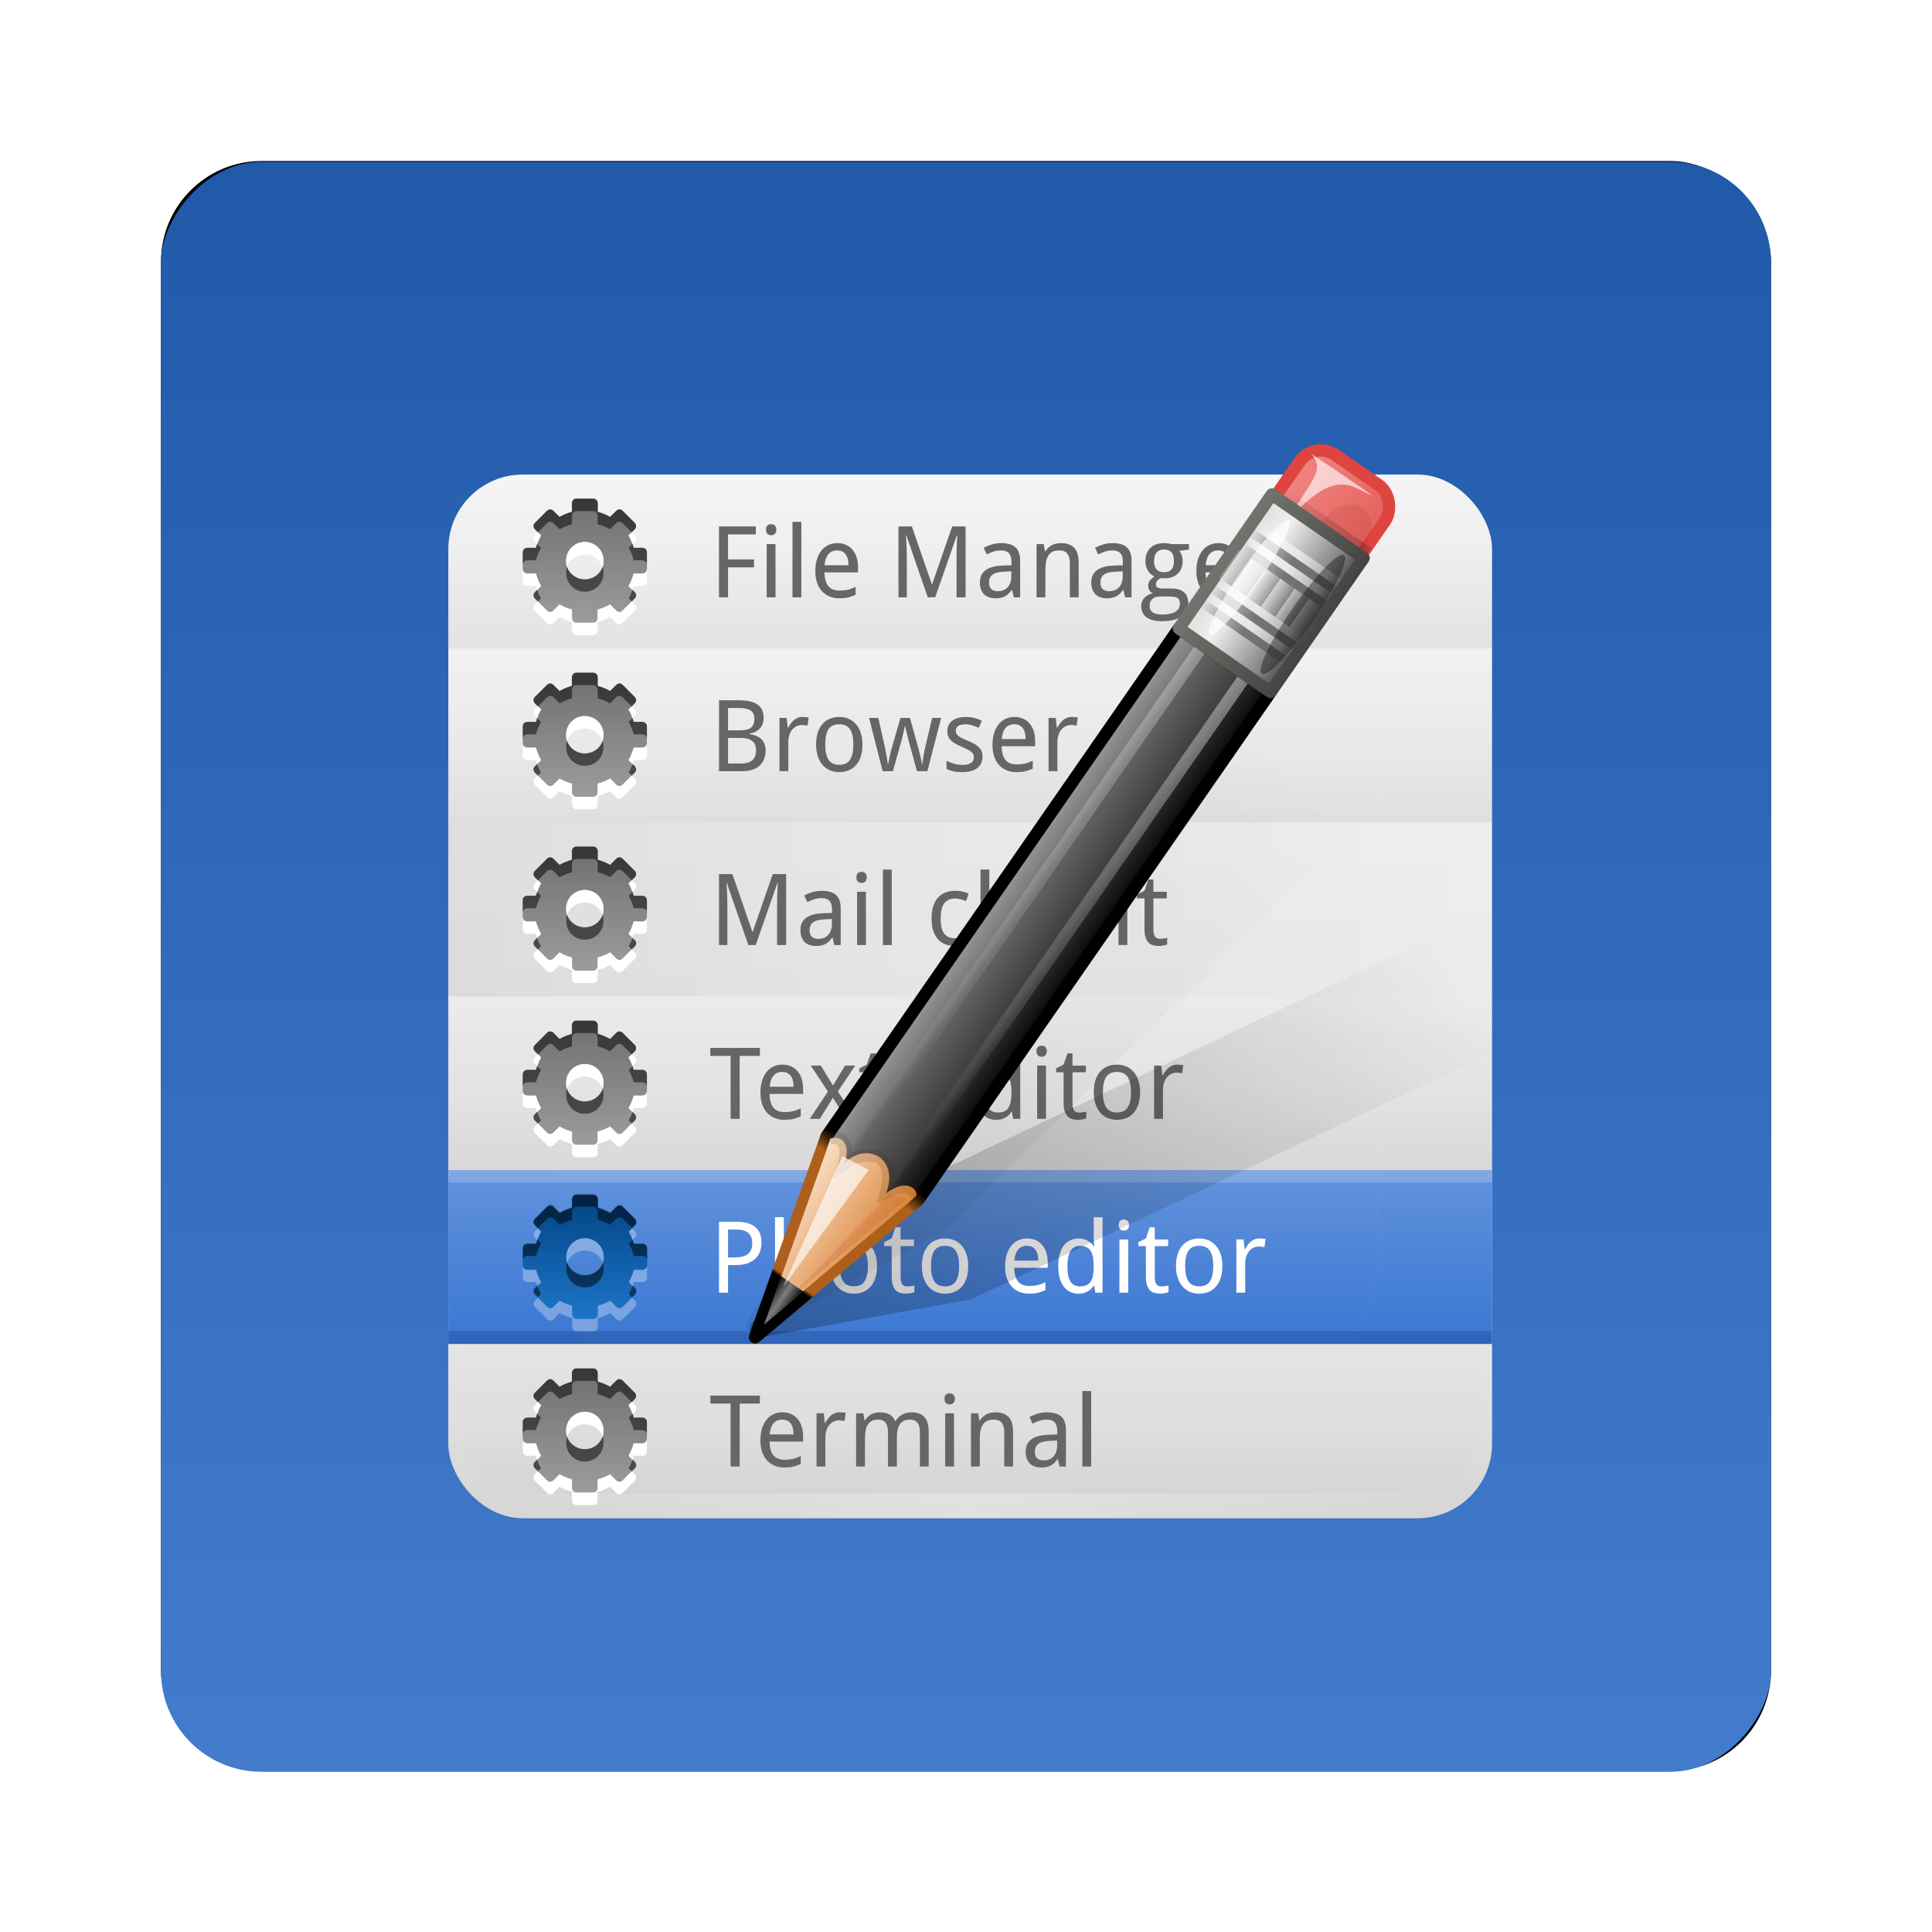 <?xml version="1.0" encoding="UTF-8" standalone="no"?>
<!-- Created with Inkscape (http://www.inkscape.org/) -->
<svg id="svg2" xmlns:rdf="http://www.w3.org/1999/02/22-rdf-syntax-ns#" xmlns="http://www.w3.org/2000/svg" height="96" width="96" version="1.1" xmlns:cc="http://creativecommons.org/ns#" xmlns:xlink="http://www.w3.org/1999/xlink" xmlns:dc="http://purl.org/dc/elements/1.1/">
 <defs id="defs4">
  <filter id="filter6279" color-interpolation-filters="sRGB">
   <feGaussianBlur id="feGaussianBlur6281" stdDeviation="0.8"/>
  </filter>
  <linearGradient id="linearGradient6178" x1="48" gradientUnits="userSpaceOnUse" y1="1052.4" gradientTransform="translate(0 -2008.7)" x2="48" y2="902.36">
   <stop id="stop3702-64" style="stop-color:#1d56a5" offset="0"/>
   <stop id="stop3704-33" style="stop-color:#5e97ea" offset="1"/>
  </linearGradient>
  <linearGradient id="linearGradient6899" x1="48" gradientUnits="userSpaceOnUse" y1="90" gradientTransform="matrix(.617 0 0 .617 18.571 976.23)" x2="48" y2="5.988">
   <stop id="stop3702-31" style="stop-color:#e1e1e1" offset="0"/>
   <stop id="stop3704-89" style="stop-color:#f5f5f5" offset="1"/>
  </linearGradient>
  <linearGradient id="linearGradient6896" x1="40" xlink:href="#linearGradient3664" gradientUnits="userSpaceOnUse" y1="90" gradientTransform="matrix(.617 0 0 .617 18.571 933.01)" x2="40" y2="76"/>
  <linearGradient id="linearGradient3664">
   <stop id="stop3666" style="stop-opacity:.651" offset="0"/>
   <stop id="stop3672-4" style="stop-opacity:.233" offset=".5"/>
   <stop id="stop3668-3" style="stop-opacity:0" offset="1"/>
  </linearGradient>
  <linearGradient id="linearGradient6893" x1="40" xlink:href="#linearGradient3664" gradientUnits="userSpaceOnUse" y1="90" gradientTransform="matrix(.617 0 0 .617 18.571 976.23)" x2="40" y2="76"/>
  <linearGradient id="linearGradient6890" x1="40" xlink:href="#linearGradient3664" gradientUnits="userSpaceOnUse" y1="90" gradientTransform="matrix(.617 0 0 .617 18.571 967.59)" x2="40" y2="76"/>
  <radialGradient id="radialGradient6887" xlink:href="#linearGradient3737-86" gradientUnits="userSpaceOnUse" cy="90.172" cx="48" gradientTransform="matrix(.715 0 0 .615 13.909 976.36)" r="42"/>
  <linearGradient id="linearGradient3737-86">
   <stop id="stop3739-04" style="stop-color:#fff" offset="0"/>
   <stop id="stop3741-88" style="stop-color:#fff;stop-opacity:0" offset="1"/>
  </linearGradient>
  <linearGradient id="linearGradient6884" x1="40" xlink:href="#linearGradient3664" gradientUnits="userSpaceOnUse" y1="90" gradientTransform="matrix(.617 0 0 .617 18.571 958.95)" x2="40" y2="76"/>
  <linearGradient id="linearGradient6881" x1="2.45" gradientUnits="userSpaceOnUse" y1="83.283" gradientTransform="matrix(1.512 0 0 .252 18.571 976.23)" x2="36.742" y2="83.283">
   <stop id="stop3686" style="stop-opacity:.651" offset="0"/>
   <stop id="stop3688-9" style="stop-opacity:.233" offset=".5"/>
   <stop id="stop3690-7" style="stop-opacity:0" offset="1"/>
  </linearGradient>
  <linearGradient id="linearGradient6878" x1="40" xlink:href="#linearGradient3664" gradientUnits="userSpaceOnUse" y1="90" gradientTransform="matrix(.617 0 0 .617 18.571 941.66)" x2="40" y2="76"/>
  <linearGradient id="linearGradient6875" x1="41" gradientUnits="userSpaceOnUse" y1="76" gradientTransform="matrix(.617 0 0 .617 18.571 976.23)" x2="41" y2="62">
   <stop id="stop3712-0" style="stop-color:#3a77d3" offset="0"/>
   <stop id="stop3714-9" style="stop-color:#6192dc" offset="1"/>
  </linearGradient>
  <linearGradient id="linearGradient6695" x1="48" xlink:href="#linearGradient3737-86" gradientUnits="userSpaceOnUse" x2="48" y1="20.221" y2="138.66"/>
  <clipPath id="clipPath3613-92">
   <rect id="rect3615-24" style="fill:#fff" rx="6" ry="6" height="84" width="84" y="6" x="6"/>
  </clipPath>
  <filter id="filter3794-77" height="1.384" width="1.384" y="-.192" x="-.192" color-interpolation-filters="sRGB">
   <feGaussianBlur id="feGaussianBlur3796-548" stdDeviation="5.28"/>
  </filter>
  <linearGradient id="linearGradient6697" x1="12" gradientUnits="userSpaceOnUse" y1="83" gradientTransform="matrix(0,1,-1,0,100,66)" x2="22" y2="83">
   <stop id="stop5007" style="stop-color:#6f6f6f" offset="0"/>
   <stop id="stop5009" style="stop-color:#9c9c9c" offset="1"/>
  </linearGradient>
  <linearGradient id="linearGradient6785" x1="12" gradientUnits="userSpaceOnUse" y1="83" gradientTransform="matrix(0 .617 -.617 0 80.313 1008.3)" x2="22" y2="83">
   <stop id="stop5095" style="stop-color:#014382" offset="0"/>
   <stop id="stop5097" style="stop-color:#1d75c8" offset="1"/>
  </linearGradient>
  <linearGradient id="linearGradient6901" x1="61.295" gradientUnits="userSpaceOnUse" x2="104.63" y1="121.33" y2="41.347">
   <stop id="stop3953-1" offset="0"/>
   <stop id="stop3955-0" style="stop-opacity:0" offset="1"/>
  </linearGradient>
  <filter id="filter3963" color-interpolation-filters="sRGB">
   <feGaussianBlur id="feGaussianBlur3965" stdDeviation="0.916"/>
  </filter>
  <linearGradient id="linearGradient6905" y2="115.49" gradientUnits="userSpaceOnUse" y1="115.49" x2="149.53" x1="136.41">
   <stop id="stop3487-8" style="stop-color:#e6605b" offset="0"/>
   <stop id="stop3489-50" style="stop-color:#f08682" offset="1"/>
  </linearGradient>
  <filter id="filter3495" height="1.333" width="1.857" y="-.167" x="-.429" color-interpolation-filters="sRGB">
   <feGaussianBlur id="feGaussianBlur3497" stdDeviation="0.552"/>
  </filter>
  <filter id="filter3509" height="1.353" width="1.367" y="-.177" x="-.183" color-interpolation-filters="sRGB">
   <feGaussianBlur id="feGaussianBlur3511" stdDeviation="0.659"/>
  </filter>
  <linearGradient id="linearGradient6907" x1="137.41" xlink:href="#linearGradient3339" gradientUnits="userSpaceOnUse" y1="116.47" gradientTransform="matrix(1.089,0,0,1,-13.276,0)" x2="148.53" y2="116.47"/>
  <linearGradient id="linearGradient3339">
   <stop id="stop3341" offset="0"/>
   <stop id="stop3347-6" style="stop-opacity:.498" offset=".7"/>
   <stop id="stop3343-4" style="stop-opacity:0" offset="1"/>
  </linearGradient>
  <linearGradient id="linearGradient6909" x1="136" gradientUnits="userSpaceOnUse" y1="60" gradientTransform="translate(-23.733)" x2="150" y2="60">
   <stop id="stop3280" offset="0"/>
   <stop id="stop3290" style="stop-color:#282828" offset=".25"/>
   <stop id="stop3286-6" style="stop-color:#3c3c3c" offset=".3"/>
   <stop id="stop3288-2" style="stop-color:#646464" offset=".7"/>
   <stop id="stop3292-5" style="stop-color:#787878" offset=".75"/>
   <stop id="stop3282" style="stop-color:#a0a0a0" offset="1"/>
  </linearGradient>
  <linearGradient id="linearGradient6911" x1="143" gradientUnits="userSpaceOnUse" y1="0" gradientTransform="translate(-23.733)" x2="143" y2="120.02">
   <stop id="stop3256" offset="0"/>
   <stop id="stop3266-8" offset=".066"/>
   <stop id="stop3264-6" style="stop-color:#ad5f1b" offset=".07"/>
   <stop id="stop3268-2" style="stop-color:#ad601a" offset=".191"/>
   <stop id="stop3262-8" offset=".21"/>
   <stop id="stop3258-4" offset="1"/>
  </linearGradient>
  <linearGradient id="linearGradient6913" x1="141.25" gradientUnits="userSpaceOnUse" y1="4.922" gradientTransform="translate(-23.733)" x2="144.81" y2="4.922">
   <stop id="stop3396-72" offset="0"/>
   <stop id="stop3402-4" style="stop-color:#7d7d7d" offset=".5"/>
   <stop id="stop3398-0" offset="1"/>
  </linearGradient>
  <linearGradient id="linearGradient6915" x1="136.99" gradientUnits="userSpaceOnUse" y1="17.043" gradientTransform="translate(-23.733)" x2="149" y2="17.043">
   <stop id="stop3310-6" style="stop-color:#da8539" offset="0"/>
   <stop id="stop3312-2" style="stop-color:#fadfc7" offset="1"/>
  </linearGradient>
  <linearGradient id="linearGradient6918" x1="146.11" xlink:href="#linearGradient3737-86" gradientUnits="userSpaceOnUse" y1="118.94" gradientTransform="matrix(1,0,0,1.265,-23.733,-54.364)" x2="146.08" y2="66"/>
  <linearGradient id="linearGradient6921" x1="146.11" xlink:href="#linearGradient3737-86" gradientUnits="userSpaceOnUse" y1="118.94" gradientTransform="matrix(1,0,0,1.265,-29.858,-54.364)" x2="146.08" y2="66"/>
  <filter id="filter3382" height="1.227" width="1.863" y="-.114" x="-.432" color-interpolation-filters="sRGB">
   <feGaussianBlur id="feGaussianBlur3384" stdDeviation="0.739"/>
  </filter>
  <filter id="filter3390" height="1.299" width="2.22" y="-.149" x="-.61" color-interpolation-filters="sRGB">
   <feGaussianBlur id="feGaussianBlur3392" stdDeviation="0.778"/>
  </filter>
  <linearGradient id="linearGradient6923" y2="106" gradientUnits="userSpaceOnUse" y1="106" x2="150" x1="136">
   <stop id="stop3403-8" style="stop-color:#404040" offset="0"/>
   <stop id="stop3447" style="stop-color:#808080" offset=".2"/>
   <stop id="stop3410-1" style="stop-color:#efefef" offset=".7"/>
   <stop id="stop3405-3" style="stop-color:#dcdcdc" offset="1"/>
  </linearGradient>
  <linearGradient id="linearGradient6925" y2="106" gradientUnits="userSpaceOnUse" y1="106" x2="150" x1="136">
   <stop id="stop3463" style="stop-color:#444542" offset="0"/>
   <stop id="stop3465-1" style="stop-color:#71746e" offset="1"/>
  </linearGradient>
  <linearGradient id="linearGradient6927" x1="142.96" xlink:href="#linearGradient3339" spreadMethod="reflect" gradientUnits="userSpaceOnUse" y1="98.951" gradientTransform="translate(.042 1.549)" x2="148.96" y2="98.951"/>
  <linearGradient id="linearGradient6929" x1="142.96" xlink:href="#linearGradient3355-3" spreadMethod="reflect" gradientUnits="userSpaceOnUse" y1="98.951" gradientTransform="translate(.042 2.549)" x2="148.96" y2="98.951"/>
  <linearGradient id="linearGradient3355-3">
   <stop id="stop3357-4" style="stop-color:#fff" offset="0"/>
   <stop id="stop3359-0" style="stop-color:#fff;stop-opacity:.498" offset=".7"/>
   <stop id="stop3361-3" style="stop-color:#fff;stop-opacity:0" offset="1"/>
  </linearGradient>
  <linearGradient id="linearGradient6931" x1="142.96" xlink:href="#linearGradient3339" spreadMethod="reflect" gradientUnits="userSpaceOnUse" y1="98.951" gradientTransform="translate(.042 3.549)" x2="148.96" y2="98.951"/>
  <linearGradient id="linearGradient6933" x1="142.96" xlink:href="#linearGradient3355-3" spreadMethod="reflect" gradientUnits="userSpaceOnUse" y1="98.951" gradientTransform="translate(.042 4.549)" x2="148.96" y2="98.951"/>
  <linearGradient id="linearGradient6935" x1="142.96" xlink:href="#linearGradient3339" spreadMethod="reflect" gradientUnits="userSpaceOnUse" y1="98.951" gradientTransform="translate(.042 9.549)" x2="148.96" y2="98.951"/>
  <linearGradient id="linearGradient6937" x1="142.96" xlink:href="#linearGradient3355-3" spreadMethod="reflect" gradientUnits="userSpaceOnUse" y1="98.951" gradientTransform="translate(.042 10.549)" x2="148.96" y2="98.951"/>
  <linearGradient id="linearGradient6939" x1="142.96" xlink:href="#linearGradient3339" spreadMethod="reflect" gradientUnits="userSpaceOnUse" y1="98.951" gradientTransform="translate(.042 11.549)" x2="148.96" y2="98.951"/>
  <linearGradient id="linearGradient6941" x1="142.96" xlink:href="#linearGradient3355-3" spreadMethod="reflect" gradientUnits="userSpaceOnUse" y1="98.951" gradientTransform="translate(.042 12.549)" x2="148.96" y2="98.951"/>
  <linearGradient id="linearGradient6943" x1="137" spreadMethod="repeat" gradientUnits="userSpaceOnUse" y1="106" x2="139.03" y2="106">
   <stop id="stop3441" style="stop-color:#3d3d3d" offset="0"/>
   <stop id="stop3443-6" style="stop-color:#fff" offset="1"/>
  </linearGradient>
  <filter id="filter3451" height="1.272" width="3.07" y="-.136" x="-1.035" color-interpolation-filters="sRGB">
   <feGaussianBlur id="feGaussianBlur3453" stdDeviation="0.95"/>
  </filter>
  <filter id="filter3457" height="1.275" width="2.867" y="-.138" x="-.933" color-interpolation-filters="sRGB">
   <feGaussianBlur id="feGaussianBlur3459" stdDeviation="0.928"/>
  </filter>
 </defs>
 <g id="layer1" transform="translate(0 -956.36)">
  <g id="g6949" transform="translate(2.861e-8 -0)">
   <rect id="rect9283" ry="5" style="filter:url(#filter6279)" rx="5" transform="translate(0 -0)" height="80" width="80" y="964.36" x="8"/>
   <rect id="rect9285" style="fill:url(#linearGradient6178)" rx="5" ry="5" transform="scale(1,-1)" width="80" y="-1044.4" x="8" height="80"/>
   <g id="g6945">
    <rect id="rect2419" style="fill:url(#linearGradient6899)" rx="3.704" ry="3.704" height="51.863" width="51.863" y="979.94" x="22.276"/>
    <path id="rect3690" style="opacity:.1;color:#000000;fill:url(#linearGradient6896)" d="m25.981 979.94c-2.052 0-3.704 1.652-3.704 3.704v4.939h51.863v-4.939c0-2.052-1.652-3.704-3.704-3.704h-44.453z"/>
    <path id="rect3662" style="opacity:.1;color:#000000;fill:url(#linearGradient6893)" d="m22.276 1023.2v4.939c0 2.052 1.652 3.704 3.704 3.704h44.454c2.052 0 3.704-1.652 3.704-3.704v-4.939h-51.862z"/>
    <rect id="rect3674-0" style="opacity:.1;color:#000000;fill:url(#linearGradient6890)" height="8.644" width="51.863" y="1014.5" x="22.276"/>
    <path id="path3615" style="opacity:.3;fill:url(#radialGradient6887)" d="m25.981 1031.8c-2.052 0-3.704-1.652-3.704-3.704v-44.454c0-0.207 0.026-0.402 0.058-0.598 0.03-0.182 0.06-0.369 0.116-0.54 0.006-0.018 0.013-0.039 0.019-0.058 0.061-0.177 0.145-0.338 0.232-0.501 0.089-0.169 0.195-0.331 0.309-0.482 0.114-0.152 0.231-0.292 0.367-0.425 0.272-0.264 0.582-0.503 0.926-0.675 0.172-0.086 0.354-0.152 0.54-0.212-0.158 0.062-0.3 0.146-0.444 0.232-0.004 0.002-0.015-0.003-0.019 0-0.02 0.012-0.038 0.026-0.058 0.039-0.074 0.047-0.143 0.101-0.212 0.154-0.066 0.05-0.132 0.1-0.193 0.154-0.11 0.1-0.214 0.213-0.309 0.328-0.066 0.08-0.135 0.164-0.193 0.251-0.015 0.024-0.024 0.053-0.039 0.077-0.04 0.064-0.08 0.126-0.116 0.193-0.062 0.12-0.127 0.257-0.174 0.386-0.005 0.013-0.015 0.025-0.019 0.039-0.02 0.057-0.022 0.115-0.039 0.174-0.019 0.066-0.043 0.125-0.058 0.193-0.045 0.211-0.077 0.431-0.077 0.656v44.454c0 1.718 1.37 3.087 3.087 3.087h44.454c1.718 0 3.087-1.37 3.087-3.087v-44.454c0-0.225-0.032-0.445-0.077-0.656-0.027-0.128-0.054-0.246-0.096-0.367-0.005-0.014-0.015-0.025-0.019-0.039-0.039-0.107-0.086-0.227-0.135-0.328-0.026-0.051-0.049-0.105-0.077-0.154-0.034-0.06-0.078-0.116-0.116-0.174-0.058-0.087-0.127-0.17-0.193-0.251-0.088-0.108-0.187-0.214-0.29-0.309-0.007-0.006-0.012-0.013-0.019-0.019-0.086-0.077-0.176-0.145-0.27-0.212-0.063-0.045-0.126-0.095-0.193-0.135-0.004-0.003-0.015 0.002-0.019 0-0.143-0.086-0.286-0.17-0.444-0.232 0.186 0.06 0.368 0.126 0.54 0.212 0.344 0.172 0.655 0.411 0.926 0.675 0.136 0.132 0.253 0.273 0.367 0.424 0.114 0.152 0.219 0.313 0.309 0.482 0.087 0.164 0.17 0.324 0.232 0.502 0.006 0.019 0.013 0.039 0.019 0.058 0.056 0.172 0.086 0.358 0.116 0.54 0.033 0.196 0.058 0.391 0.058 0.598v44.454c0 2.052-1.652 3.704-3.704 3.704h-44.453z"/>
    <rect id="rect3678" style="opacity:.1;color:#000000;fill:url(#linearGradient6884)" height="8.644" width="51.863" y="1005.9" x="22.276"/>
    <rect id="rect3682" style="opacity:.1;color:#000000;fill:url(#linearGradient6881)" height="8.644" width="51.863" y="997.23" x="22.276"/>
    <rect id="rect3686" style="opacity:.1;color:#000000;fill:url(#linearGradient6878)" height="8.644" width="51.863" y="988.58" x="22.276"/>
    <rect id="rect3694" style="color:#000000;fill:url(#linearGradient6875)" height="8.644" width="51.863" y="1014.5" x="22.276"/>
    <rect id="rect3704" style="opacity:.2;color:#000000;fill:#025" height=".617" width="51.863" y="1022.5" x="22.276"/>
    <rect id="rect3709" style="opacity:.2;color:#000000;fill:#fff" height=".617" width="51.863" y="1014.5" x="22.276"/>
    <g id="layer5" transform="matrix(.617 0 0 .617 18.571 976.23)">
     <rect id="rect3171" style="opacity:.1;filter:url(#filter3794-77);stroke:#fff;stroke-linecap:round;stroke-width:.5;fill:url(#linearGradient6695)" clip-path="url(#clipPath3613-92)" rx="12" ry="12" height="66" width="66" y="15" x="15"/>
    </g>
    <g id="text4418" style="fill:#666" transform="matrix(.617 0 0 .617 18.571 976.23)">
     <path id="path4443" d="m28.532 15.902h-0.727v-5.711h2.965v0.641h-2.238v2.016h2.09v0.641h-2.09v2.414"/>
     <path id="path4445" d="m32.356 15.902h-0.711v-4.289h0.711v4.289m-0.765-5.449c0-0.156 0.039-0.27 0.117-0.34 0.081-0.07 0.18-0.105 0.297-0.105 0.057 0 0.111 0.009 0.16 0.027 0.052 0.016 0.096 0.042 0.133 0.078 0.039 0.036 0.069 0.083 0.09 0.141 0.023 0.055 0.035 0.121 0.035 0.199-0 0.151-0.042 0.264-0.125 0.34-0.081 0.073-0.178 0.109-0.293 0.109-0.117 0-0.216-0.036-0.297-0.109-0.078-0.073-0.117-0.186-0.117-0.34"/>
     <path id="path4447" d="m34.435 15.902h-0.711v-6.078h0.711v6.078"/>
     <path id="path4449" d="m37.497 15.98c-0.286 0-0.548-0.048-0.785-0.145-0.237-0.096-0.441-0.237-0.613-0.422-0.169-0.185-0.301-0.414-0.395-0.688s-0.141-0.586-0.141-0.938c-0-0.354 0.043-0.671 0.129-0.949 0.086-0.279 0.207-0.514 0.363-0.707 0.156-0.195 0.342-0.344 0.559-0.445 0.219-0.102 0.46-0.152 0.723-0.152 0.258 0 0.49 0.047 0.695 0.141 0.206 0.091 0.38 0.221 0.523 0.391 0.143 0.167 0.253 0.368 0.328 0.605 0.078 0.234 0.117 0.495 0.117 0.781v0.441h-2.703c0.013 0.503 0.118 0.872 0.316 1.109 0.201 0.237 0.497 0.355 0.891 0.355 0.133 0 0.255-0.006 0.367-0.02 0.115-0.013 0.224-0.031 0.328-0.055 0.107-0.026 0.21-0.057 0.309-0.094 0.099-0.039 0.199-0.082 0.301-0.129v0.633c-0.104 0.049-0.207 0.092-0.309 0.129-0.099 0.036-0.202 0.066-0.309 0.09-0.104 0.023-0.214 0.04-0.328 0.051-0.112 0.01-0.234 0.016-0.367 0.016m-0.177-3.855c-0.297 0-0.533 0.102-0.707 0.305-0.172 0.203-0.272 0.499-0.301 0.887h1.922c-0-0.177-0.018-0.339-0.055-0.484-0.034-0.148-0.089-0.275-0.164-0.379-0.073-0.104-0.167-0.185-0.281-0.242-0.115-0.057-0.253-0.086-0.414-0.086"/>
     <path id="path4451" d="m44.618 15.902-1.73-5h-0.031c0.016 0.193 0.029 0.384 0.039 0.574 0.01 0.164 0.018 0.337 0.023 0.52 0.008 0.18 0.012 0.344 0.012 0.492v3.414h-0.672v-5.711h1.078l1.609 4.656h0.023l1.617-4.656h1.078v5.711h-0.727v-3.465c-0-0.135 0.003-0.29 0.008-0.465s0.012-0.341 0.02-0.5c0.01-0.185 0.02-0.372 0.027-0.562h-0.031l-1.746 4.992h-0.598"/>
     <path id="path4453" d="m51.548 15.902-0.145-0.594h-0.031c-0.086 0.117-0.172 0.219-0.258 0.305-0.086 0.083-0.18 0.152-0.281 0.207s-0.215 0.095-0.34 0.121c-0.125 0.026-0.27 0.039-0.434 0.039-0.18 0-0.345-0.026-0.496-0.078-0.151-0.049-0.283-0.126-0.395-0.23-0.109-0.107-0.195-0.24-0.258-0.398-0.062-0.161-0.094-0.352-0.094-0.57-0-0.427 0.15-0.755 0.449-0.984 0.302-0.229 0.76-0.354 1.375-0.375l0.719-0.027v-0.27c-0-0.174-0.02-0.32-0.059-0.438-0.036-0.117-0.091-0.211-0.164-0.281-0.07-0.073-0.159-0.125-0.266-0.156-0.104-0.031-0.224-0.047-0.359-0.047-0.216 0-0.418 0.031-0.605 0.094-0.185 0.062-0.363 0.138-0.535 0.227l-0.25-0.535c0.193-0.104 0.408-0.193 0.645-0.266 0.237-0.073 0.486-0.109 0.746-0.109 0.266 0 0.495 0.027 0.688 0.082 0.195 0.052 0.355 0.137 0.48 0.254 0.128 0.115 0.223 0.262 0.285 0.441 0.062 0.18 0.094 0.397 0.094 0.652v2.938h-0.512m-1.306-0.496c0.159 0 0.306-0.025 0.441-0.074s0.253-0.124 0.352-0.223c0.099-0.102 0.176-0.228 0.23-0.379 0.057-0.154 0.086-0.333 0.086-0.539v-0.387l-0.559 0.027c-0.234 0.01-0.431 0.036-0.59 0.078-0.159 0.042-0.286 0.1-0.383 0.176-0.094 0.073-0.161 0.163-0.203 0.27-0.042 0.104-0.062 0.223-0.062 0.355-0 0.24 0.062 0.415 0.188 0.527 0.128 0.112 0.294 0.168 0.5 0.168"/>
     <path id="path4455" d="m56.06 15.902v-2.762c-0-0.339-0.069-0.592-0.207-0.762-0.135-0.169-0.349-0.254-0.641-0.254-0.211 0-0.388 0.034-0.531 0.102-0.143 0.068-0.259 0.168-0.348 0.301-0.086 0.133-0.148 0.296-0.188 0.488-0.036 0.193-0.055 0.414-0.055 0.664v2.223h-0.711v-4.289h0.578l0.102 0.578h0.039c0.065-0.112 0.142-0.208 0.23-0.289 0.091-0.083 0.19-0.152 0.297-0.207 0.107-0.055 0.22-0.095 0.34-0.121s0.242-0.039 0.367-0.039c0.477 0 0.835 0.125 1.074 0.375 0.242 0.247 0.363 0.645 0.363 1.191v2.801h-0.711"/>
     <path id="path4457" d="m60.517 15.902-0.145-0.594h-0.031c-0.086 0.117-0.172 0.219-0.258 0.305-0.086 0.083-0.18 0.152-0.281 0.207s-0.215 0.095-0.34 0.121c-0.125 0.026-0.27 0.039-0.434 0.039-0.18 0-0.345-0.026-0.496-0.078-0.151-0.049-0.283-0.126-0.395-0.23-0.109-0.107-0.195-0.24-0.258-0.398-0.062-0.161-0.094-0.352-0.094-0.57-0-0.427 0.15-0.755 0.449-0.984 0.302-0.229 0.76-0.354 1.375-0.375l0.719-0.027v-0.27c-0-0.174-0.02-0.32-0.059-0.438-0.036-0.117-0.091-0.211-0.164-0.281-0.07-0.073-0.159-0.125-0.266-0.156-0.104-0.031-0.224-0.047-0.359-0.047-0.216 0-0.418 0.031-0.605 0.094-0.185 0.062-0.363 0.138-0.535 0.227l-0.25-0.535c0.193-0.104 0.408-0.193 0.645-0.266 0.237-0.073 0.486-0.109 0.746-0.109 0.266 0 0.495 0.027 0.688 0.082 0.195 0.052 0.355 0.137 0.48 0.254 0.128 0.115 0.223 0.262 0.285 0.441 0.062 0.18 0.094 0.397 0.094 0.652v2.938h-0.512m-1.306-0.496c0.159 0 0.306-0.025 0.441-0.074s0.253-0.124 0.352-0.223c0.099-0.102 0.176-0.228 0.23-0.379 0.057-0.154 0.086-0.333 0.086-0.539v-0.387l-0.559 0.027c-0.234 0.01-0.431 0.036-0.59 0.078-0.159 0.042-0.286 0.1-0.383 0.176-0.094 0.073-0.161 0.163-0.203 0.27-0.042 0.104-0.062 0.223-0.062 0.355-0 0.24 0.062 0.415 0.188 0.527 0.128 0.112 0.294 0.168 0.5 0.168"/>
     <path id="path4459" d="m65.653 11.613v0.441l-0.77 0.105c0.073 0.091 0.134 0.208 0.184 0.352 0.049 0.141 0.074 0.301 0.074 0.48-0 0.198-0.031 0.382-0.094 0.551-0.06 0.167-0.152 0.311-0.277 0.434-0.122 0.122-0.275 0.219-0.457 0.289-0.182 0.068-0.395 0.102-0.637 0.102-0.057 0-0.115 0-0.172 0-0.057-0.003-0.104-0.008-0.141-0.016-0.044 0.026-0.089 0.056-0.133 0.09-0.042 0.031-0.081 0.068-0.117 0.109-0.034 0.042-0.062 0.089-0.086 0.141-0.021 0.052-0.031 0.109-0.031 0.172-0 0.07 0.016 0.128 0.047 0.172 0.031 0.042 0.073 0.074 0.125 0.098 0.055 0.023 0.118 0.039 0.191 0.047 0.073 0.008 0.15 0.012 0.23 0.012h0.688c0.242 0 0.447 0.031 0.613 0.094 0.167 0.06 0.302 0.142 0.406 0.246 0.107 0.104 0.184 0.228 0.23 0.371 0.047 0.141 0.07 0.29 0.07 0.449-0 0.229-0.043 0.435-0.129 0.617-0.083 0.182-0.212 0.336-0.387 0.461-0.174 0.128-0.396 0.225-0.664 0.293-0.266 0.068-0.579 0.102-0.941 0.102-0.279-0-0.522-0.027-0.73-0.082-0.208-0.054-0.381-0.133-0.519-0.237s-0.243-0.231-0.313-0.379c-0.068-0.146-0.102-0.311-0.102-0.496-0-0.156 0.025-0.294 0.074-0.414 0.052-0.117 0.121-0.219 0.207-0.305s0.185-0.156 0.297-0.211c0.115-0.055 0.233-0.096 0.355-0.125-0.109-0.049-0.199-0.128-0.27-0.234-0.07-0.107-0.105-0.229-0.105-0.367 0-0.159 0.042-0.296 0.125-0.41 0.083-0.117 0.215-0.23 0.395-0.34-0.112-0.047-0.215-0.111-0.309-0.191-0.091-0.083-0.169-0.177-0.234-0.281-0.062-0.107-0.112-0.223-0.148-0.348-0.034-0.125-0.051-0.254-0.051-0.387 0-0.232 0.033-0.439 0.098-0.621 0.065-0.182 0.161-0.337 0.289-0.465s0.286-0.225 0.477-0.293c0.19-0.068 0.411-0.102 0.664-0.102 0.096 0 0.195 0.008 0.297 0.023 0.104 0.013 0.191 0.031 0.262 0.055h1.418m-3.168 4.992c-0 0.096 0.017 0.186 0.051 0.27s0.089 0.155 0.164 0.215c0.078 0.06 0.18 0.107 0.305 0.141 0.128 0.036 0.285 0.055 0.473 0.055 0.484-0 0.846-0.076 1.086-0.227 0.242-0.148 0.363-0.363 0.363-0.645-0-0.12-0.016-0.217-0.047-0.293-0.032-0.074-0.084-0.134-0.157-0.179-0.07-0.041-0.164-0.07-0.281-0.086-0.118-0.015-0.261-0.023-0.43-0.023h-0.688c-0.091 0-0.186 0.01-0.285 0.031s-0.19 0.06-0.273 0.117c-0.081 0.057-0.148 0.135-0.203 0.234-0.052 0.102-0.078 0.232-0.078 0.391m0.359-3.613c-0 0.299 0.07 0.522 0.211 0.668 0.141 0.146 0.34 0.219 0.598 0.219 0.26 0 0.457-0.072 0.59-0.215 0.135-0.146 0.203-0.374 0.203-0.684-0-0.32-0.069-0.556-0.207-0.707-0.135-0.151-0.333-0.227-0.594-0.227-0.258 0-0.456 0.078-0.594 0.234s-0.207 0.393-0.207 0.711"/>
     <path id="path4461" d="m68.185 15.98c-0.286 0-0.548-0.048-0.785-0.145-0.237-0.096-0.441-0.237-0.613-0.422-0.169-0.185-0.301-0.414-0.395-0.688s-0.141-0.586-0.141-0.938c-0-0.354 0.043-0.671 0.129-0.949 0.086-0.279 0.207-0.514 0.363-0.707 0.156-0.195 0.342-0.344 0.559-0.445 0.219-0.102 0.46-0.152 0.723-0.152 0.258 0 0.49 0.047 0.695 0.141 0.206 0.091 0.38 0.221 0.523 0.391 0.143 0.167 0.253 0.368 0.328 0.605 0.078 0.234 0.117 0.495 0.117 0.781v0.441h-2.703c0.013 0.503 0.118 0.872 0.316 1.109 0.201 0.237 0.497 0.355 0.891 0.355 0.133 0 0.255-0.006 0.367-0.02 0.115-0.013 0.224-0.031 0.328-0.055 0.107-0.026 0.21-0.057 0.309-0.094 0.099-0.039 0.199-0.082 0.301-0.129v0.633c-0.104 0.049-0.207 0.092-0.309 0.129-0.099 0.036-0.202 0.066-0.309 0.09-0.104 0.023-0.214 0.04-0.328 0.051-0.112 0.01-0.234 0.016-0.367 0.016m-0.177-3.855c-0.297 0-0.533 0.102-0.707 0.305-0.172 0.203-0.272 0.499-0.301 0.887h1.922c-0-0.177-0.018-0.339-0.055-0.484-0.034-0.148-0.089-0.275-0.164-0.379-0.073-0.104-0.167-0.185-0.281-0.242-0.115-0.057-0.253-0.086-0.414-0.086"/>
     <path id="path4463" d="m72.626 11.535c0.076 0 0.16 0.004 0.254 0.012 0.094 0.005 0.174 0.014 0.242 0.027l-0.094 0.656c-0.073-0.013-0.148-0.023-0.227-0.031-0.076-0.01-0.147-0.016-0.215-0.016-0.164 0-0.314 0.034-0.449 0.102-0.135 0.065-0.253 0.16-0.352 0.285-0.096 0.122-0.172 0.271-0.227 0.445-0.052 0.172-0.078 0.363-0.078 0.574v2.312h-0.711v-4.289h0.578l0.086 0.785h0.031c0.065-0.112 0.134-0.22 0.207-0.324 0.076-0.104 0.159-0.195 0.25-0.273 0.094-0.081 0.198-0.145 0.312-0.191 0.115-0.049 0.245-0.074 0.391-0.074"/>
    </g>
    <g id="text4422" style="fill:#666" transform="matrix(.617 0 0 .617 18.571 976.23)">
     <path id="path4466" d="m27.806 24.191h1.559c0.333 0 0.626 0.026 0.879 0.078 0.255 0.049 0.467 0.132 0.637 0.246 0.172 0.112 0.301 0.26 0.387 0.445 0.086 0.182 0.129 0.408 0.129 0.676-0 0.161-0.026 0.312-0.078 0.453-0.049 0.141-0.122 0.264-0.219 0.371-0.096 0.107-0.216 0.197-0.359 0.27-0.141 0.07-0.301 0.117-0.48 0.141v0.039c0.18 0.031 0.348 0.077 0.504 0.137 0.159 0.057 0.297 0.138 0.414 0.242 0.117 0.102 0.21 0.23 0.277 0.387 0.068 0.156 0.102 0.346 0.102 0.57-0 0.26-0.043 0.493-0.129 0.699-0.083 0.203-0.206 0.376-0.367 0.52-0.159 0.141-0.353 0.249-0.582 0.324-0.229 0.076-0.488 0.113-0.777 0.113h-1.895v-5.711m0.727 2.422h0.953c0.219 0 0.402-0.02 0.551-0.059 0.148-0.039 0.268-0.096 0.359-0.172 0.091-0.078 0.156-0.174 0.195-0.289 0.042-0.117 0.062-0.253 0.062-0.406-0-0.312-0.1-0.536-0.301-0.672-0.201-0.135-0.517-0.203-0.949-0.203h-0.871v1.801m0 0.609v2.062h1.039c0.229 0 0.421-0.026 0.574-0.078 0.156-0.052 0.281-0.125 0.375-0.219 0.096-0.094 0.165-0.206 0.207-0.336 0.042-0.133 0.062-0.279 0.062-0.438-0-0.146-0.022-0.28-0.066-0.402-0.042-0.122-0.112-0.227-0.211-0.312-0.096-0.089-0.225-0.156-0.387-0.203-0.161-0.049-0.362-0.074-0.602-0.074h-0.992"/>
     <path id="path4468" d="m34.532 25.535c0.076 0 0.16 0.004 0.254 0.012 0.094 0.005 0.174 0.014 0.242 0.027l-0.094 0.656c-0.073-0.013-0.148-0.023-0.227-0.031-0.076-0.01-0.147-0.016-0.215-0.016-0.164 0-0.314 0.034-0.449 0.102-0.135 0.065-0.253 0.16-0.352 0.285-0.096 0.122-0.172 0.271-0.227 0.445-0.052 0.172-0.078 0.363-0.078 0.574v2.312h-0.711v-4.289h0.578l0.086 0.785h0.031c0.065-0.112 0.134-0.22 0.207-0.324 0.076-0.104 0.159-0.195 0.25-0.273 0.094-0.081 0.198-0.145 0.312-0.191 0.115-0.049 0.245-0.074 0.391-0.074"/>
     <path id="path4470" d="m39.36 27.75c-0 0.357-0.044 0.674-0.133 0.953-0.086 0.276-0.211 0.509-0.375 0.699-0.161 0.188-0.358 0.331-0.59 0.43-0.232 0.099-0.492 0.148-0.781 0.148-0.268 0-0.516-0.049-0.742-0.148s-0.423-0.242-0.59-0.43c-0.164-0.19-0.293-0.423-0.387-0.699-0.091-0.279-0.137-0.596-0.137-0.953-0-0.354 0.043-0.668 0.129-0.941 0.089-0.276 0.214-0.508 0.375-0.695 0.161-0.19 0.358-0.333 0.59-0.43 0.234-0.099 0.496-0.148 0.785-0.148 0.268 0 0.516 0.049 0.742 0.148 0.227 0.096 0.422 0.24 0.586 0.43 0.167 0.188 0.296 0.419 0.387 0.695 0.094 0.273 0.141 0.587 0.141 0.941m-3 0c-0 0.544 0.089 0.954 0.266 1.23 0.18 0.273 0.47 0.41 0.871 0.41 0.401 0 0.689-0.137 0.863-0.41 0.177-0.276 0.266-0.686 0.266-1.23-0-0.544-0.09-0.951-0.27-1.219-0.177-0.271-0.466-0.406-0.867-0.406-0.401 0-0.69 0.135-0.867 0.406-0.174 0.268-0.262 0.674-0.262 1.219"/>
     <path id="path4472" d="m43.747 29.902-0.656-2.406c-0.01-0.047-0.023-0.099-0.039-0.156-0.016-0.06-0.031-0.122-0.047-0.188-0.016-0.065-0.033-0.132-0.051-0.199-0.016-0.068-0.031-0.134-0.047-0.199-0.036-0.151-0.074-0.307-0.113-0.469h-0.023c-0.036 0.164-0.072 0.322-0.105 0.473-0.029 0.13-0.06 0.264-0.094 0.402-0.031 0.138-0.061 0.255-0.09 0.352l-0.672 2.391h-0.824l-1.098-4.289h0.746l0.512 2.281c0.026 0.117 0.052 0.245 0.078 0.383 0.026 0.135 0.051 0.271 0.074 0.406 0.023 0.133 0.044 0.259 0.062 0.379 0.018 0.117 0.033 0.214 0.043 0.289h0.023c0.013-0.068 0.03-0.158 0.051-0.27 0.023-0.115 0.048-0.234 0.074-0.359 0.029-0.128 0.057-0.253 0.086-0.375 0.029-0.125 0.056-0.23 0.082-0.316l0.699-2.418h0.766l0.672 2.418c0.023 0.089 0.049 0.193 0.078 0.312 0.031 0.12 0.061 0.242 0.09 0.367 0.029 0.122 0.055 0.241 0.078 0.355 0.023 0.115 0.04 0.21 0.051 0.285h0.023c0.008-0.068 0.02-0.158 0.035-0.27 0.018-0.115 0.039-0.24 0.062-0.375 0.023-0.135 0.048-0.273 0.074-0.414 0.029-0.143 0.057-0.276 0.086-0.398l0.535-2.281h0.727l-1.109 4.289h-0.84"/>
     <path id="path4474" d="m49.024 28.727c-0 0.208-0.038 0.391-0.113 0.547s-0.185 0.288-0.328 0.395c-0.141 0.104-0.311 0.182-0.512 0.234-0.201 0.052-0.426 0.078-0.676 0.078-0.284 0-0.527-0.023-0.73-0.07-0.203-0.044-0.382-0.111-0.535-0.199v-0.648c0.081 0.042 0.171 0.083 0.27 0.125 0.099 0.039 0.203 0.074 0.312 0.105 0.109 0.031 0.221 0.057 0.336 0.078 0.117 0.018 0.233 0.027 0.348 0.027 0.169 0 0.312-0.014 0.43-0.043 0.12-0.029 0.216-0.069 0.289-0.121 0.076-0.055 0.13-0.12 0.164-0.195 0.034-0.078 0.051-0.164 0.051-0.258-0-0.081-0.013-0.154-0.039-0.219-0.026-0.065-0.074-0.129-0.145-0.191-0.068-0.065-0.161-0.13-0.281-0.195s-0.273-0.138-0.461-0.219-0.357-0.16-0.508-0.238c-0.148-0.078-0.275-0.165-0.379-0.262-0.104-0.096-0.185-0.207-0.242-0.332-0.055-0.128-0.082-0.279-0.082-0.453-0-0.182 0.035-0.344 0.105-0.484 0.073-0.143 0.174-0.263 0.305-0.359 0.13-0.096 0.286-0.169 0.469-0.219s0.385-0.074 0.609-0.074c0.253 0 0.483 0.027 0.691 0.082 0.211 0.055 0.41 0.126 0.598 0.215l-0.245 0.574c-0.17-0.075-0.344-0.14-0.524-0.195-0.177-0.057-0.358-0.086-0.543-0.086-0.266 0-0.462 0.044-0.59 0.133-0.128 0.086-0.191 0.21-0.191 0.371-0 0.091 0.014 0.171 0.043 0.238 0.031 0.068 0.083 0.132 0.156 0.191s0.171 0.121 0.293 0.184c0.122 0.06 0.275 0.128 0.457 0.203 0.188 0.078 0.354 0.156 0.5 0.234 0.148 0.078 0.275 0.167 0.379 0.266 0.104 0.096 0.184 0.207 0.238 0.332 0.055 0.125 0.082 0.275 0.082 0.449"/>
     <path id="path4476" d="m51.763 29.98c-0.286 0-0.548-0.048-0.785-0.145s-0.441-0.237-0.613-0.422c-0.169-0.185-0.301-0.414-0.395-0.688s-0.141-0.586-0.141-0.938c-0-0.354 0.043-0.671 0.129-0.949 0.086-0.279 0.207-0.514 0.363-0.707 0.156-0.195 0.342-0.344 0.559-0.445 0.219-0.102 0.46-0.152 0.723-0.152 0.258 0 0.49 0.047 0.695 0.141 0.206 0.091 0.38 0.221 0.523 0.391 0.143 0.167 0.253 0.368 0.328 0.605 0.078 0.234 0.117 0.495 0.117 0.781v0.441h-2.703c0.013 0.503 0.118 0.872 0.316 1.109 0.201 0.237 0.497 0.355 0.891 0.355 0.133 0 0.255-0.006 0.367-0.02 0.115-0.013 0.224-0.031 0.328-0.055 0.107-0.026 0.21-0.057 0.309-0.094 0.099-0.039 0.199-0.082 0.301-0.129v0.633c-0.104 0.049-0.207 0.092-0.309 0.129-0.099 0.036-0.202 0.066-0.309 0.09-0.104 0.023-0.214 0.04-0.328 0.051-0.112 0.01-0.234 0.016-0.367 0.016m-0.177-3.855c-0.297 0-0.533 0.102-0.707 0.305-0.172 0.203-0.272 0.499-0.301 0.887h1.922c-0-0.177-0.018-0.339-0.055-0.484-0.034-0.148-0.089-0.275-0.164-0.379-0.073-0.104-0.167-0.185-0.281-0.242-0.115-0.057-0.253-0.086-0.414-0.086"/>
     <path id="path4478" d="m56.204 25.535c0.076 0 0.16 0.004 0.254 0.012 0.094 0.005 0.174 0.014 0.242 0.027l-0.094 0.656c-0.073-0.013-0.148-0.023-0.227-0.031-0.076-0.01-0.147-0.016-0.215-0.016-0.164 0-0.314 0.034-0.449 0.102-0.135 0.065-0.253 0.16-0.352 0.285-0.096 0.122-0.172 0.271-0.227 0.445-0.052 0.172-0.078 0.363-0.078 0.574v2.312h-0.711v-4.289h0.578l0.086 0.785h0.031c0.065-0.112 0.134-0.22 0.207-0.324 0.076-0.104 0.159-0.195 0.25-0.273 0.094-0.081 0.198-0.145 0.312-0.191 0.115-0.049 0.245-0.074 0.391-0.074"/>
    </g>
    <g id="text4426" style="fill:#666" transform="matrix(.617 0 0 .617 18.571 976.23)">
     <path id="path4481" d="m30.165 43.902-1.73-5h-0.031c0.016 0.193 0.029 0.384 0.039 0.574 0.01 0.164 0.018 0.337 0.023 0.52 0.008 0.18 0.012 0.344 0.012 0.492v3.414h-0.672v-5.711h1.078l1.609 4.656h0.023l1.617-4.656h1.078v5.711h-0.727v-3.465c-0-0.135 0.003-0.29 0.008-0.465s0.012-0.341 0.02-0.5c0.01-0.185 0.02-0.372 0.027-0.562h-0.031l-1.746 4.992h-0.598"/>
     <path id="path4483" d="m37.095 43.902-0.145-0.594h-0.031c-0.086 0.117-0.172 0.219-0.258 0.305-0.086 0.083-0.18 0.152-0.281 0.207s-0.215 0.095-0.34 0.121c-0.125 0.026-0.27 0.039-0.434 0.039-0.18 0-0.345-0.026-0.496-0.078-0.151-0.049-0.283-0.126-0.395-0.23-0.109-0.107-0.195-0.24-0.258-0.398-0.062-0.161-0.094-0.352-0.094-0.57-0-0.427 0.15-0.755 0.449-0.984 0.302-0.229 0.76-0.354 1.375-0.375l0.719-0.027v-0.27c-0-0.174-0.02-0.32-0.059-0.438-0.036-0.117-0.091-0.211-0.164-0.281-0.07-0.073-0.159-0.125-0.266-0.156-0.104-0.031-0.224-0.047-0.359-0.047-0.216 0-0.418 0.031-0.605 0.094-0.185 0.062-0.363 0.138-0.535 0.227l-0.25-0.535c0.193-0.104 0.408-0.193 0.645-0.266 0.237-0.073 0.486-0.109 0.746-0.109 0.266 0 0.495 0.027 0.688 0.082 0.195 0.052 0.355 0.137 0.48 0.254 0.128 0.115 0.223 0.262 0.285 0.441 0.062 0.18 0.094 0.397 0.094 0.652v2.938h-0.512m-1.306-0.496c0.159 0 0.306-0.025 0.441-0.074s0.253-0.124 0.352-0.223c0.099-0.102 0.176-0.228 0.23-0.379 0.057-0.154 0.086-0.333 0.086-0.539v-0.387l-0.559 0.027c-0.234 0.01-0.431 0.036-0.59 0.078-0.159 0.042-0.286 0.1-0.383 0.176-0.094 0.073-0.161 0.163-0.203 0.27-0.042 0.104-0.062 0.223-0.062 0.355-0 0.24 0.062 0.415 0.188 0.527 0.128 0.112 0.294 0.168 0.5 0.168"/>
     <path id="path4485" d="m39.638 43.902h-0.711v-4.289h0.711v4.289m-0.766-5.449c0-0.156 0.039-0.27 0.117-0.34 0.081-0.07 0.18-0.105 0.297-0.105 0.057 0 0.111 0.009 0.16 0.027 0.052 0.016 0.096 0.042 0.133 0.078 0.039 0.036 0.069 0.083 0.09 0.141 0.023 0.055 0.035 0.121 0.035 0.199-0 0.151-0.042 0.264-0.125 0.34-0.081 0.073-0.178 0.109-0.293 0.109-0.117 0-0.216-0.036-0.297-0.109-0.078-0.073-0.117-0.186-0.117-0.34"/>
     <path id="path4487" d="m41.716 43.902h-0.711v-6.078h0.711v6.078"/>
     <path id="path4489" d="m46.802 43.98c-0.263 0-0.509-0.04-0.738-0.121-0.229-0.083-0.428-0.214-0.598-0.391-0.169-0.18-0.302-0.408-0.398-0.684-0.096-0.279-0.145-0.613-0.145-1.004-0-0.409 0.049-0.755 0.148-1.039 0.099-0.286 0.234-0.518 0.406-0.695 0.174-0.18 0.378-0.31 0.609-0.391 0.232-0.081 0.48-0.121 0.746-0.121 0.203 0 0.401 0.022 0.594 0.066 0.195 0.044 0.358 0.099 0.488 0.164l-0.211 0.602c-0.06-0.026-0.126-0.051-0.199-0.074-0.073-0.026-0.148-0.048-0.227-0.066-0.078-0.021-0.155-0.036-0.23-0.047-0.076-0.013-0.147-0.02-0.215-0.02-0.409 0-0.707 0.132-0.895 0.395-0.188 0.26-0.281 0.667-0.281 1.219-0 0.549 0.094 0.952 0.281 1.207 0.19 0.253 0.478 0.379 0.863 0.379 0.211 0 0.401-0.023 0.57-0.07 0.172-0.049 0.328-0.107 0.469-0.172v0.633c-0.141 0.076-0.292 0.133-0.453 0.172-0.159 0.039-0.354 0.059-0.586 0.059"/>
     <path id="path4491" d="m49.575 43.902h-0.711v-6.078h0.711v6.078"/>
     <path id="path4493" d="m51.653 43.902h-0.711v-4.289h0.711v4.289m-0.766-5.449c0-0.156 0.039-0.27 0.117-0.34 0.081-0.07 0.18-0.105 0.297-0.105 0.057 0 0.111 0.009 0.16 0.027 0.052 0.016 0.096 0.042 0.133 0.078 0.039 0.036 0.069 0.083 0.09 0.141 0.023 0.055 0.035 0.121 0.035 0.199-0 0.151-0.042 0.264-0.125 0.34-0.081 0.073-0.178 0.109-0.293 0.109-0.117 0-0.216-0.036-0.297-0.109-0.078-0.073-0.117-0.186-0.117-0.34"/>
     <path id="path4495" d="m54.716 43.98c-0.286 0-0.548-0.048-0.785-0.145s-0.441-0.237-0.613-0.422c-0.169-0.185-0.301-0.414-0.395-0.688s-0.141-0.586-0.141-0.938c-0-0.354 0.043-0.671 0.129-0.949 0.086-0.279 0.207-0.514 0.363-0.707 0.156-0.195 0.342-0.344 0.559-0.445 0.219-0.102 0.46-0.152 0.723-0.152 0.258 0 0.49 0.047 0.695 0.141 0.206 0.091 0.38 0.221 0.523 0.391 0.143 0.167 0.253 0.368 0.328 0.605 0.078 0.234 0.117 0.495 0.117 0.781v0.441h-2.703c0.013 0.503 0.118 0.872 0.316 1.109 0.201 0.237 0.497 0.355 0.891 0.355 0.133 0 0.255-0.006 0.367-0.02 0.115-0.013 0.224-0.031 0.328-0.055 0.107-0.026 0.21-0.057 0.309-0.094 0.099-0.039 0.199-0.082 0.301-0.129v0.633c-0.104 0.049-0.207 0.092-0.309 0.129-0.099 0.036-0.202 0.066-0.309 0.09-0.104 0.023-0.214 0.04-0.328 0.051-0.112 0.01-0.234 0.016-0.367 0.016m-0.176-3.855c-0.297 0-0.533 0.102-0.707 0.305-0.172 0.203-0.272 0.499-0.301 0.887h1.922c-0-0.177-0.018-0.339-0.055-0.484-0.034-0.148-0.089-0.275-0.164-0.379-0.073-0.104-0.167-0.185-0.281-0.242-0.115-0.057-0.253-0.086-0.414-0.086"/>
     <path id="path4497" d="m59.981 43.902v-2.762c-0-0.339-0.069-0.592-0.207-0.762-0.135-0.169-0.349-0.254-0.641-0.254-0.211 0-0.388 0.034-0.531 0.102-0.143 0.068-0.259 0.168-0.348 0.301-0.086 0.133-0.148 0.296-0.188 0.488-0.036 0.193-0.055 0.414-0.055 0.664v2.223h-0.711v-4.289h0.578l0.102 0.578h0.039c0.065-0.112 0.142-0.208 0.23-0.289 0.091-0.083 0.19-0.152 0.297-0.207 0.107-0.055 0.22-0.095 0.34-0.121s0.242-0.039 0.367-0.039c0.477 0 0.835 0.125 1.074 0.375 0.242 0.247 0.363 0.645 0.363 1.191v2.801h-0.711"/>
     <path id="path4499" d="m63.317 43.398c0.047 0 0.099-0.003 0.156-0.008 0.06-0.005 0.117-0.012 0.172-0.02 0.055-0.008 0.104-0.017 0.148-0.027 0.047-0.01 0.082-0.02 0.105-0.027v0.539c-0.034 0.016-0.077 0.031-0.129 0.047-0.052 0.016-0.109 0.029-0.172 0.039-0.062 0.013-0.128 0.022-0.195 0.027-0.068 0.008-0.134 0.012-0.199 0.012-0.161 0-0.311-0.021-0.449-0.062-0.138-0.041-0.257-0.113-0.359-0.214-0.099-0.102-0.177-0.239-0.234-0.41-0.058-0.175-0.086-0.394-0.086-0.657v-2.488h-0.605v-0.316l0.605-0.305 0.305-0.898h0.41v0.984h1.078v0.535h-1.078v2.488c-0 0.253 0.04 0.443 0.121 0.57 0.083 0.128 0.219 0.191 0.406 0.191"/>
    </g>
    <g id="text4430" style="fill:#666" transform="matrix(.617 0 0 .617 18.571 976.23)">
     <path id="path4502" d="m29.47 57.902h-0.73v-5.07h-1.633v-0.641h3.992v0.641h-1.629v5.07"/>
     <path id="path4504" d="m33.075 57.98c-0.286 0-0.548-0.048-0.785-0.145s-0.441-0.237-0.613-0.422c-0.169-0.185-0.301-0.414-0.395-0.688s-0.141-0.586-0.141-0.938c-0-0.354 0.043-0.671 0.129-0.949 0.086-0.279 0.207-0.514 0.363-0.707 0.156-0.195 0.342-0.344 0.559-0.445 0.219-0.102 0.46-0.152 0.723-0.152 0.258 0 0.49 0.047 0.695 0.141 0.206 0.091 0.38 0.221 0.523 0.391 0.143 0.167 0.253 0.368 0.328 0.605 0.078 0.234 0.117 0.495 0.117 0.781v0.441h-2.703c0.013 0.503 0.118 0.872 0.316 1.109 0.201 0.237 0.497 0.355 0.891 0.355 0.133 0 0.255-0.006 0.367-0.02 0.115-0.013 0.224-0.031 0.328-0.055 0.107-0.026 0.21-0.057 0.309-0.094 0.099-0.039 0.199-0.082 0.301-0.129v0.633c-0.104 0.049-0.207 0.092-0.309 0.129-0.099 0.036-0.202 0.066-0.309 0.09-0.104 0.023-0.214 0.04-0.328 0.051-0.112 0.01-0.234 0.016-0.367 0.016m-0.177-3.855c-0.297 0-0.533 0.102-0.707 0.305-0.172 0.203-0.272 0.499-0.301 0.887h1.922c-0-0.177-0.018-0.339-0.055-0.484-0.034-0.148-0.089-0.275-0.164-0.379-0.073-0.104-0.167-0.185-0.281-0.242-0.115-0.057-0.253-0.086-0.414-0.086"/>
     <path id="path4506" d="m36.575 55.703-1.379-2.09h0.809l0.977 1.602 0.977-1.602h0.809l-1.387 2.09 1.457 2.199h-0.809l-1.047-1.703-1.055 1.703h-0.809l1.457-2.199"/>
     <path id="path4508" d="m40.958 57.398c0.047 0 0.099-0.003 0.156-0.008 0.06-0.005 0.117-0.012 0.172-0.02 0.055-0.008 0.104-0.017 0.148-0.027 0.047-0.01 0.082-0.02 0.105-0.027v0.539c-0.034 0.016-0.077 0.031-0.129 0.047-0.052 0.016-0.109 0.029-0.172 0.039-0.062 0.013-0.128 0.022-0.195 0.027-0.068 0.008-0.134 0.012-0.199 0.012-0.161 0-0.311-0.021-0.449-0.062-0.139-0.041-0.258-0.113-0.36-0.214-0.099-0.102-0.177-0.239-0.234-0.41-0.058-0.175-0.086-0.394-0.086-0.657v-2.488h-0.605v-0.316l0.605-0.305 0.305-0.898h0.41v0.984h1.078v0.535h-1.078v2.488c-0 0.253 0.04 0.443 0.121 0.57 0.083 0.128 0.219 0.191 0.406 0.191"/>
     <path id="path4510" d="m46.153 57.98c-0.286 0-0.548-0.048-0.785-0.145s-0.441-0.237-0.613-0.422c-0.169-0.185-0.301-0.414-0.395-0.688s-0.141-0.586-0.141-0.938c-0-0.354 0.043-0.671 0.129-0.949 0.086-0.279 0.207-0.514 0.363-0.707 0.156-0.195 0.342-0.344 0.559-0.445 0.219-0.102 0.46-0.152 0.723-0.152 0.258 0 0.49 0.047 0.695 0.141 0.206 0.091 0.38 0.221 0.523 0.391 0.143 0.167 0.253 0.368 0.328 0.605 0.078 0.234 0.117 0.495 0.117 0.781v0.441h-2.703c0.013 0.503 0.118 0.872 0.316 1.109 0.201 0.237 0.497 0.355 0.891 0.355 0.133 0 0.255-0.006 0.367-0.02 0.115-0.013 0.224-0.031 0.328-0.055 0.107-0.026 0.21-0.057 0.309-0.094 0.099-0.039 0.199-0.082 0.301-0.129v0.633c-0.104 0.049-0.207 0.092-0.309 0.129-0.099 0.036-0.202 0.066-0.309 0.09-0.104 0.023-0.214 0.04-0.328 0.051-0.112 0.01-0.234 0.016-0.367 0.016m-0.176-3.855c-0.297 0-0.533 0.102-0.707 0.305-0.172 0.203-0.272 0.499-0.301 0.887h1.922c-0-0.177-0.018-0.339-0.055-0.484-0.034-0.148-0.089-0.275-0.164-0.379-0.073-0.104-0.167-0.185-0.281-0.242-0.115-0.057-0.253-0.086-0.414-0.086"/>
     <path id="path4512" d="m51.388 57.328h-0.031c-0.057 0.089-0.125 0.173-0.203 0.254-0.076 0.078-0.164 0.147-0.266 0.207-0.099 0.06-0.211 0.107-0.336 0.141s-0.266 0.051-0.422 0.051c-0.242 0-0.464-0.047-0.664-0.141s-0.372-0.233-0.516-0.418c-0.143-0.188-0.254-0.419-0.332-0.695-0.078-0.276-0.117-0.596-0.117-0.961-0-0.367 0.039-0.689 0.117-0.965 0.078-0.279 0.189-0.512 0.332-0.699s0.315-0.328 0.516-0.422c0.201-0.096 0.422-0.145 0.664-0.145 0.154 0 0.293 0.017 0.418 0.051 0.125 0.034 0.237 0.079 0.336 0.137 0.102 0.057 0.191 0.124 0.27 0.199 0.078 0.076 0.146 0.155 0.203 0.238h0.047c-0.008-0.089-0.016-0.173-0.023-0.254-0.005-0.068-0.01-0.137-0.016-0.207-0.005-0.073-0.008-0.13-0.008-0.172v-1.703h0.711v6.078h-0.575l-0.105-0.574m-1.121 0.062c0.198 0 0.365-0.03 0.5-0.09 0.138-0.06 0.249-0.151 0.332-0.273 0.086-0.122 0.148-0.275 0.188-0.457 0.042-0.185 0.065-0.4 0.07-0.645v-0.16c-0-0.263-0.018-0.496-0.055-0.699-0.034-0.206-0.094-0.378-0.18-0.516-0.083-0.141-0.195-0.246-0.336-0.316-0.141-0.073-0.316-0.109-0.527-0.109-0.352 0-0.611 0.142-0.777 0.426-0.164 0.284-0.246 0.691-0.246 1.223-0 0.544 0.082 0.951 0.246 1.219 0.167 0.266 0.428 0.398 0.785 0.398"/>
     <path id="path4514" d="m54.138 57.902h-0.711v-4.289h0.711v4.289m-0.766-5.449c0-0.156 0.039-0.27 0.117-0.34 0.081-0.07 0.18-0.105 0.297-0.105 0.057 0 0.111 0.009 0.16 0.027 0.052 0.016 0.096 0.042 0.133 0.078 0.039 0.036 0.069 0.083 0.09 0.141 0.023 0.055 0.035 0.121 0.035 0.199-0 0.151-0.042 0.264-0.125 0.34-0.081 0.073-0.178 0.109-0.293 0.109-0.117 0-0.216-0.036-0.297-0.109-0.078-0.073-0.117-0.186-0.117-0.34"/>
     <path id="path4516" d="m56.802 57.398c0.047 0 0.099-0.003 0.156-0.008 0.06-0.005 0.117-0.012 0.172-0.02 0.055-0.008 0.104-0.017 0.148-0.027 0.047-0.01 0.082-0.02 0.105-0.027v0.539c-0.034 0.016-0.077 0.031-0.129 0.047-0.052 0.016-0.109 0.029-0.172 0.039-0.062 0.013-0.128 0.022-0.195 0.027-0.068 0.008-0.134 0.012-0.199 0.012-0.161 0-0.311-0.021-0.449-0.062-0.139-0.041-0.258-0.113-0.36-0.214-0.099-0.102-0.177-0.239-0.234-0.41-0.058-0.175-0.086-0.394-0.086-0.657v-2.488h-0.605v-0.316l0.605-0.305 0.305-0.898h0.41v0.984h1.078v0.535h-1.078v2.488c-0 0.253 0.04 0.443 0.121 0.57 0.083 0.128 0.219 0.191 0.406 0.191"/>
     <path id="path4518" d="m61.72 55.75c-0 0.357-0.044 0.674-0.133 0.953-0.086 0.276-0.211 0.509-0.375 0.699-0.161 0.188-0.358 0.331-0.59 0.43-0.232 0.099-0.492 0.148-0.781 0.148-0.268 0-0.516-0.049-0.742-0.148s-0.423-0.242-0.59-0.43c-0.164-0.19-0.293-0.423-0.387-0.699-0.091-0.279-0.137-0.596-0.137-0.953-0-0.354 0.043-0.668 0.129-0.941 0.089-0.276 0.214-0.508 0.375-0.695 0.161-0.19 0.358-0.333 0.59-0.43 0.234-0.099 0.496-0.148 0.785-0.148 0.268 0 0.516 0.049 0.742 0.148 0.227 0.096 0.422 0.24 0.586 0.43 0.167 0.188 0.296 0.419 0.387 0.695 0.094 0.273 0.141 0.587 0.141 0.941m-3 0c-0 0.544 0.089 0.954 0.266 1.23 0.18 0.273 0.47 0.41 0.871 0.41 0.401 0 0.689-0.137 0.863-0.41 0.177-0.276 0.266-0.686 0.266-1.23-0-0.544-0.09-0.951-0.27-1.219-0.177-0.271-0.466-0.406-0.867-0.406-0.401 0-0.69 0.135-0.867 0.406-0.174 0.268-0.262 0.674-0.262 1.219"/>
     <path id="path4520" d="m64.704 53.535c0.076 0 0.16 0.004 0.254 0.012 0.094 0.005 0.174 0.014 0.242 0.027l-0.094 0.656c-0.073-0.013-0.148-0.023-0.227-0.031-0.076-0.01-0.147-0.016-0.215-0.016-0.164 0-0.314 0.034-0.449 0.102-0.135 0.065-0.253 0.16-0.352 0.285-0.096 0.122-0.172 0.271-0.227 0.445-0.052 0.172-0.078 0.363-0.078 0.574v2.312h-0.711v-4.289h0.578l0.086 0.785h0.031c0.065-0.112 0.134-0.22 0.207-0.324 0.076-0.104 0.159-0.195 0.25-0.273 0.094-0.081 0.198-0.145 0.312-0.191 0.115-0.049 0.245-0.074 0.391-0.074"/>
    </g>
    <g id="text4434" style="fill:#fff" transform="matrix(.617 0 0 .617 18.571 976.23)">
     <path id="path4523" d="m31.228 67.863c-0 0.237-0.036 0.465-0.109 0.684-0.07 0.219-0.188 0.413-0.352 0.582-0.164 0.167-0.382 0.301-0.652 0.402-0.268 0.099-0.6 0.148-0.996 0.148h-0.586v2.223h-0.727v-5.711h1.414c0.349 0 0.65 0.038 0.902 0.113 0.253 0.073 0.461 0.181 0.625 0.324 0.164 0.141 0.285 0.315 0.363 0.523 0.078 0.208 0.117 0.445 0.117 0.711m-2.695 1.199h0.504c0.242 0 0.453-0.021 0.633-0.062 0.182-0.042 0.332-0.108 0.449-0.199 0.12-0.094 0.21-0.214 0.27-0.359 0.06-0.148 0.09-0.328 0.09-0.539-0-0.37-0.107-0.643-0.32-0.82-0.214-0.18-0.547-0.27-1-0.27h-0.625v2.25"/>
     <path id="path4525" d="m34.997 71.902v-2.762c-0-0.339-0.069-0.592-0.207-0.762-0.135-0.169-0.349-0.254-0.641-0.254-0.211 0-0.388 0.034-0.531 0.102-0.143 0.068-0.259 0.168-0.348 0.301-0.086 0.133-0.148 0.296-0.188 0.488-0.036 0.193-0.055 0.414-0.055 0.664v2.223h-0.711v-6.078h0.711v1.805l-0.031 0.562h0.039c0.065-0.112 0.142-0.208 0.23-0.289 0.091-0.083 0.19-0.152 0.297-0.207 0.107-0.055 0.22-0.095 0.34-0.121s0.242-0.039 0.367-0.039c0.477 0 0.835 0.125 1.074 0.375 0.242 0.247 0.363 0.645 0.363 1.191v2.801h-0.711"/>
     <path id="path4527" d="m40.532 69.75c-0 0.357-0.044 0.674-0.133 0.953-0.086 0.276-0.211 0.509-0.375 0.699-0.161 0.188-0.358 0.331-0.59 0.43-0.232 0.099-0.492 0.148-0.781 0.148-0.268 0-0.516-0.049-0.742-0.148s-0.423-0.242-0.59-0.43c-0.164-0.19-0.293-0.423-0.386-0.699-0.092-0.279-0.137-0.596-0.137-0.953-0-0.354 0.043-0.668 0.129-0.941 0.089-0.276 0.214-0.508 0.375-0.695 0.161-0.19 0.358-0.333 0.59-0.43 0.234-0.099 0.496-0.148 0.785-0.148 0.268 0 0.516 0.049 0.742 0.148 0.227 0.096 0.422 0.24 0.586 0.43 0.167 0.188 0.296 0.419 0.387 0.695 0.094 0.273 0.141 0.587 0.141 0.941m-3 0c-0 0.544 0.089 0.954 0.266 1.23 0.18 0.273 0.47 0.41 0.871 0.41 0.401 0 0.689-0.137 0.863-0.41 0.177-0.276 0.266-0.686 0.266-1.23-0-0.544-0.09-0.951-0.27-1.219-0.177-0.271-0.466-0.406-0.867-0.406-0.401 0-0.69 0.135-0.867 0.406-0.174 0.268-0.262 0.674-0.262 1.219"/>
     <path id="path4529" d="m42.958 71.398c0.047 0 0.099-0.003 0.156-0.008 0.06-0.005 0.117-0.012 0.172-0.02 0.055-0.008 0.104-0.017 0.148-0.027 0.047-0.01 0.082-0.02 0.105-0.027v0.539c-0.034 0.016-0.077 0.031-0.129 0.047-0.052 0.016-0.109 0.029-0.172 0.039-0.062 0.013-0.128 0.022-0.195 0.027-0.068 0.008-0.134 0.012-0.199 0.012-0.161 0-0.311-0.021-0.449-0.062-0.139-0.041-0.258-0.113-0.36-0.214-0.099-0.102-0.177-0.239-0.234-0.41-0.058-0.175-0.086-0.394-0.086-0.657v-2.488h-0.605v-0.316l0.605-0.305 0.305-0.898h0.41v0.984h1.078v0.535h-1.078v2.488c-0 0.253 0.04 0.443 0.121 0.57 0.083 0.128 0.219 0.191 0.406 0.191"/>
     <path id="path4531" d="m47.876 69.75c-0 0.357-0.044 0.674-0.133 0.953-0.086 0.276-0.211 0.509-0.375 0.699-0.161 0.188-0.358 0.331-0.59 0.43-0.232 0.099-0.492 0.148-0.781 0.148-0.268 0-0.516-0.049-0.742-0.148s-0.423-0.242-0.59-0.43c-0.164-0.19-0.293-0.423-0.387-0.699-0.091-0.279-0.136-0.596-0.136-0.953-0-0.354 0.043-0.668 0.129-0.941 0.089-0.276 0.214-0.508 0.375-0.695 0.161-0.19 0.358-0.333 0.59-0.43 0.234-0.099 0.496-0.148 0.785-0.148 0.268 0 0.516 0.049 0.742 0.148 0.227 0.096 0.422 0.24 0.586 0.43 0.167 0.188 0.296 0.419 0.387 0.695 0.094 0.273 0.141 0.587 0.141 0.941m-3 0c-0 0.544 0.089 0.954 0.266 1.23 0.18 0.273 0.47 0.41 0.871 0.41 0.401 0 0.689-0.137 0.863-0.41 0.177-0.276 0.266-0.686 0.266-1.23-0-0.544-0.09-0.951-0.27-1.219-0.177-0.271-0.466-0.406-0.867-0.406-0.401 0-0.69 0.135-0.867 0.406-0.174 0.268-0.262 0.674-0.262 1.219"/>
     <path id="path4533" d="m52.778 71.98c-0.286 0-0.548-0.048-0.785-0.145s-0.441-0.237-0.613-0.422c-0.169-0.185-0.301-0.414-0.395-0.688s-0.141-0.586-0.141-0.938c-0-0.354 0.043-0.671 0.129-0.949 0.086-0.279 0.207-0.514 0.363-0.707 0.156-0.195 0.342-0.344 0.559-0.445 0.219-0.102 0.46-0.152 0.723-0.152 0.258 0 0.49 0.047 0.695 0.141 0.206 0.091 0.38 0.221 0.523 0.391 0.143 0.167 0.253 0.368 0.328 0.605 0.078 0.234 0.117 0.495 0.117 0.781v0.441h-2.703c0.013 0.503 0.118 0.872 0.316 1.109 0.201 0.237 0.497 0.355 0.891 0.355 0.133 0 0.255-0.006 0.367-0.02 0.115-0.013 0.224-0.031 0.328-0.055 0.107-0.026 0.21-0.057 0.309-0.094 0.099-0.039 0.199-0.082 0.301-0.129v0.633c-0.104 0.049-0.207 0.092-0.309 0.129-0.099 0.036-0.202 0.066-0.309 0.09-0.104 0.023-0.214 0.04-0.328 0.051-0.112 0.01-0.234 0.016-0.367 0.016m-0.175-3.855c-0.297 0-0.533 0.102-0.707 0.305-0.172 0.203-0.272 0.499-0.301 0.887h1.922c-0-0.177-0.018-0.339-0.055-0.484-0.034-0.148-0.089-0.275-0.164-0.379-0.073-0.104-0.167-0.185-0.281-0.242-0.115-0.057-0.253-0.086-0.414-0.086"/>
     <path id="path4535" d="m58.013 71.328h-0.031c-0.057 0.089-0.125 0.173-0.203 0.254-0.076 0.078-0.164 0.147-0.266 0.207-0.099 0.06-0.211 0.107-0.336 0.141-0.125 0.034-0.266 0.051-0.422 0.051-0.242 0-0.464-0.047-0.664-0.141s-0.372-0.233-0.516-0.418c-0.143-0.188-0.254-0.419-0.332-0.695-0.078-0.276-0.117-0.596-0.117-0.961-0-0.367 0.039-0.689 0.117-0.965 0.078-0.279 0.189-0.512 0.332-0.699s0.315-0.328 0.516-0.422c0.201-0.096 0.422-0.145 0.664-0.145 0.154 0 0.293 0.017 0.418 0.051 0.125 0.034 0.237 0.079 0.336 0.137 0.102 0.057 0.191 0.124 0.27 0.199 0.078 0.076 0.146 0.155 0.203 0.238h0.047c-0.008-0.089-0.016-0.173-0.023-0.254-0.005-0.068-0.01-0.137-0.016-0.207-0.005-0.073-0.008-0.13-0.008-0.172v-1.703h0.711v6.078h-0.575l-0.105-0.574m-1.121 0.062c0.198 0 0.365-0.03 0.5-0.09 0.138-0.06 0.249-0.151 0.332-0.273 0.086-0.122 0.148-0.275 0.188-0.457 0.042-0.185 0.065-0.4 0.07-0.645v-0.16c-0-0.263-0.018-0.496-0.055-0.699-0.034-0.206-0.094-0.378-0.18-0.516-0.083-0.141-0.195-0.246-0.336-0.316-0.141-0.073-0.316-0.109-0.527-0.109-0.352 0-0.611 0.142-0.777 0.426-0.164 0.284-0.246 0.691-0.246 1.223-0 0.544 0.082 0.951 0.246 1.219 0.167 0.266 0.428 0.398 0.785 0.398"/>
     <path id="path4537" d="m60.763 71.902h-0.711v-4.289h0.711v4.289m-0.766-5.449c0-0.156 0.039-0.27 0.117-0.34 0.081-0.07 0.18-0.105 0.297-0.105 0.057 0 0.111 0.009 0.16 0.027 0.052 0.016 0.096 0.042 0.133 0.078 0.039 0.036 0.069 0.083 0.09 0.141 0.023 0.055 0.035 0.121 0.035 0.199-0 0.151-0.042 0.264-0.125 0.34-0.081 0.073-0.178 0.109-0.293 0.109-0.117 0-0.216-0.036-0.297-0.109-0.078-0.073-0.117-0.186-0.117-0.34"/>
     <path id="path4539" d="m63.427 71.398c0.047 0 0.099-0.003 0.156-0.008 0.06-0.005 0.117-0.012 0.172-0.02 0.055-0.008 0.104-0.017 0.148-0.027 0.047-0.01 0.082-0.02 0.105-0.027v0.539c-0.034 0.016-0.077 0.031-0.129 0.047-0.052 0.016-0.109 0.029-0.172 0.039-0.062 0.013-0.128 0.022-0.195 0.027-0.068 0.008-0.134 0.012-0.199 0.012-0.161 0-0.311-0.021-0.449-0.062-0.138-0.041-0.257-0.113-0.359-0.214-0.099-0.102-0.177-0.239-0.234-0.41-0.058-0.175-0.086-0.394-0.086-0.657v-2.488h-0.605v-0.316l0.605-0.305 0.305-0.898h0.41v0.984h1.078v0.535h-1.078v2.488c-0 0.253 0.04 0.443 0.121 0.57 0.083 0.128 0.219 0.191 0.406 0.191"/>
     <path id="path4541" d="m68.345 69.75c-0 0.357-0.044 0.674-0.133 0.953-0.086 0.276-0.211 0.509-0.375 0.699-0.161 0.188-0.358 0.331-0.59 0.43-0.232 0.099-0.492 0.148-0.781 0.148-0.268 0-0.516-0.049-0.742-0.148s-0.423-0.242-0.59-0.43c-0.164-0.19-0.293-0.423-0.387-0.699-0.091-0.279-0.137-0.596-0.137-0.953-0-0.354 0.043-0.668 0.129-0.941 0.089-0.276 0.214-0.508 0.375-0.695 0.161-0.19 0.358-0.333 0.59-0.43 0.234-0.099 0.496-0.148 0.785-0.148 0.268 0 0.516 0.049 0.742 0.148 0.227 0.096 0.422 0.24 0.586 0.43 0.167 0.188 0.296 0.419 0.387 0.695 0.094 0.273 0.141 0.587 0.141 0.941m-3 0c-0 0.544 0.089 0.954 0.266 1.23 0.18 0.273 0.47 0.41 0.871 0.41 0.401 0 0.689-0.137 0.863-0.41 0.177-0.276 0.266-0.686 0.266-1.23-0-0.544-0.09-0.951-0.27-1.219-0.177-0.271-0.466-0.406-0.867-0.406-0.401 0-0.69 0.135-0.867 0.406-0.174 0.268-0.262 0.674-0.262 1.219"/>
     <path id="path4543" d="m71.329 67.535c0.076 0 0.16 0.004 0.254 0.012 0.094 0.005 0.174 0.014 0.242 0.027l-0.094 0.656c-0.073-0.013-0.148-0.023-0.227-0.031-0.076-0.01-0.147-0.016-0.215-0.016-0.164 0-0.314 0.034-0.449 0.102-0.135 0.065-0.253 0.16-0.352 0.285-0.096 0.122-0.172 0.271-0.227 0.445-0.052 0.172-0.078 0.363-0.078 0.574v2.312h-0.711v-4.289h0.578l0.086 0.785h0.031c0.065-0.112 0.134-0.22 0.207-0.324 0.076-0.104 0.159-0.195 0.25-0.273 0.094-0.081 0.198-0.145 0.312-0.191 0.115-0.049 0.245-0.074 0.391-0.074"/>
    </g>
    <g id="text4438" style="fill:#666" transform="matrix(.617 0 0 .617 18.571 976.23)">
     <path id="path4546" d="m29.47 85.902h-0.73v-5.07h-1.633v-0.641h3.992v0.641h-1.629v5.07"/>
     <path id="path4548" d="m33.075 85.98c-0.286 0-0.548-0.048-0.785-0.145s-0.441-0.237-0.613-0.422c-0.169-0.185-0.301-0.414-0.395-0.688s-0.141-0.586-0.141-0.938c-0-0.354 0.043-0.671 0.129-0.949 0.086-0.279 0.207-0.514 0.363-0.707 0.156-0.195 0.342-0.344 0.559-0.445 0.219-0.102 0.46-0.152 0.723-0.152 0.258 0 0.49 0.047 0.695 0.141 0.206 0.091 0.38 0.221 0.523 0.391 0.143 0.167 0.253 0.368 0.328 0.605 0.078 0.234 0.117 0.495 0.117 0.781v0.441h-2.703c0.013 0.503 0.118 0.872 0.316 1.109 0.201 0.237 0.497 0.355 0.891 0.355 0.133 0 0.255-0.006 0.367-0.02 0.115-0.013 0.224-0.031 0.328-0.055 0.107-0.026 0.21-0.057 0.309-0.094 0.099-0.039 0.199-0.082 0.301-0.129v0.633c-0.104 0.049-0.207 0.092-0.309 0.129-0.099 0.036-0.202 0.066-0.309 0.09-0.104 0.023-0.214 0.04-0.328 0.051-0.112 0.01-0.234 0.016-0.367 0.016m-0.177-3.855c-0.297 0-0.533 0.102-0.707 0.305-0.172 0.203-0.272 0.499-0.301 0.887h1.922c-0-0.177-0.018-0.339-0.055-0.484-0.034-0.148-0.089-0.275-0.164-0.379-0.073-0.104-0.167-0.185-0.281-0.242-0.115-0.057-0.253-0.086-0.414-0.086"/>
     <path id="path4550" d="m37.517 81.535c0.076 0 0.16 0.004 0.254 0.012 0.094 0.005 0.174 0.014 0.242 0.027l-0.094 0.656c-0.073-0.013-0.148-0.023-0.227-0.031-0.076-0.01-0.147-0.016-0.215-0.016-0.164 0-0.314 0.034-0.449 0.102-0.135 0.065-0.253 0.16-0.352 0.285-0.096 0.122-0.172 0.271-0.227 0.445-0.052 0.172-0.078 0.363-0.078 0.574v2.312h-0.711v-4.289h0.578l0.086 0.785h0.031c0.065-0.112 0.134-0.22 0.207-0.324 0.076-0.104 0.159-0.195 0.25-0.273 0.094-0.081 0.198-0.145 0.312-0.191 0.115-0.049 0.245-0.074 0.391-0.074"/>
     <path id="path4552" d="m43.985 85.902v-2.762c-0-0.339-0.065-0.592-0.195-0.762-0.13-0.169-0.332-0.254-0.605-0.254-0.19 0-0.352 0.031-0.484 0.094-0.133 0.06-0.242 0.15-0.328 0.27-0.083 0.117-0.145 0.264-0.184 0.441-0.039 0.174-0.059 0.376-0.059 0.605v2.367h-0.715v-2.762c-0-0.339-0.065-0.592-0.195-0.762-0.128-0.169-0.328-0.254-0.602-0.254-0.201 0-0.368 0.034-0.504 0.102-0.135 0.068-0.245 0.168-0.328 0.301-0.081 0.133-0.139 0.296-0.176 0.488-0.034 0.193-0.051 0.414-0.051 0.664v2.223h-0.712v-4.289h0.578l0.102 0.578h0.039c0.062-0.112 0.137-0.208 0.223-0.289 0.086-0.083 0.18-0.152 0.281-0.207 0.104-0.055 0.214-0.095 0.328-0.121 0.117-0.026 0.236-0.039 0.355-0.039 0.312 0 0.572 0.057 0.777 0.172 0.208 0.115 0.362 0.294 0.461 0.539h0.031c0.068-0.122 0.148-0.228 0.242-0.316 0.096-0.089 0.201-0.161 0.312-0.219 0.115-0.06 0.234-0.104 0.359-0.133 0.125-0.029 0.253-0.043 0.383-0.043 0.456 0 0.798 0.125 1.027 0.375 0.232 0.247 0.348 0.645 0.348 1.191v2.801h-0.711"/>
     <path id="path4554" d="m46.731 85.902h-0.711v-4.289h0.711v4.289m-0.765-5.449c0-0.156 0.039-0.27 0.117-0.34 0.081-0.07 0.18-0.105 0.297-0.105 0.057 0 0.111 0.009 0.16 0.027 0.052 0.016 0.096 0.042 0.133 0.078 0.039 0.036 0.069 0.083 0.09 0.141 0.023 0.055 0.035 0.121 0.035 0.199-0 0.151-0.042 0.264-0.125 0.34-0.081 0.073-0.178 0.109-0.293 0.109-0.117 0-0.216-0.036-0.297-0.109-0.078-0.073-0.117-0.186-0.117-0.34"/>
     <path id="path4556" d="m50.778 85.902v-2.762c-0-0.339-0.069-0.592-0.207-0.762-0.135-0.169-0.349-0.254-0.641-0.254-0.211 0-0.388 0.034-0.531 0.102-0.143 0.068-0.259 0.168-0.348 0.301-0.086 0.133-0.148 0.296-0.188 0.488-0.036 0.193-0.055 0.414-0.055 0.664v2.223h-0.711v-4.289h0.578l0.102 0.578h0.039c0.065-0.112 0.142-0.208 0.23-0.289 0.091-0.083 0.19-0.152 0.297-0.207 0.107-0.055 0.22-0.095 0.34-0.121s0.242-0.039 0.367-0.039c0.477 0 0.835 0.125 1.074 0.375 0.242 0.247 0.363 0.645 0.363 1.191v2.801h-0.711"/>
     <path id="path4558" d="m55.235 85.902-0.145-0.594h-0.031c-0.086 0.117-0.172 0.219-0.258 0.305-0.086 0.083-0.18 0.152-0.281 0.207s-0.215 0.095-0.34 0.121c-0.125 0.026-0.27 0.039-0.434 0.039-0.18 0-0.345-0.026-0.496-0.078-0.151-0.049-0.283-0.126-0.395-0.23-0.109-0.107-0.195-0.24-0.258-0.398-0.062-0.161-0.094-0.352-0.094-0.57-0-0.427 0.15-0.755 0.449-0.984 0.302-0.229 0.76-0.354 1.375-0.375l0.719-0.027v-0.27c-0-0.174-0.02-0.32-0.059-0.438-0.036-0.117-0.091-0.211-0.164-0.281-0.07-0.073-0.159-0.125-0.266-0.156-0.104-0.031-0.224-0.047-0.359-0.047-0.216 0-0.418 0.031-0.605 0.094-0.185 0.062-0.363 0.138-0.535 0.227l-0.25-0.535c0.193-0.104 0.408-0.193 0.645-0.266 0.237-0.073 0.486-0.109 0.746-0.109 0.266 0 0.495 0.027 0.688 0.082 0.195 0.052 0.355 0.137 0.48 0.254 0.128 0.115 0.223 0.262 0.285 0.441 0.062 0.18 0.094 0.397 0.094 0.652v2.938h-0.512m-1.305-0.496c0.159 0 0.306-0.025 0.441-0.074s0.253-0.124 0.352-0.223c0.099-0.102 0.176-0.228 0.23-0.379 0.057-0.154 0.086-0.333 0.086-0.539v-0.387l-0.559 0.027c-0.234 0.01-0.431 0.036-0.59 0.078-0.159 0.042-0.286 0.1-0.383 0.176-0.094 0.073-0.161 0.163-0.203 0.27-0.042 0.104-0.062 0.223-0.062 0.355-0 0.24 0.062 0.415 0.188 0.527 0.128 0.112 0.294 0.168 0.5 0.168"/>
     <path id="path4560" d="m57.778 85.902h-0.711v-6.078h0.711v6.078"/>
    </g>
    <g id="g5031" transform="matrix(.617 0 0 .617 18.571 976.23)">
     <path id="path4995" style="display:block;fill:url(#linearGradient6697)" d="m22 82.31c0-0.197-0.163-0.356-0.363-0.356h-0.705c-0.094-0.352-0.236-0.688-0.415-0.996l0.502-0.501c0.071-0.071 0.108-0.156 0.109-0.247 0.001-0.092-0.032-0.185-0.102-0.254l-0.981-0.981c-0.139-0.14-0.36-0.135-0.501 0.007l-0.502 0.501c-0.308-0.179-0.644-0.321-0.996-0.414v-0.705c-0-0.2-0.159-0.363-0.356-0.363h-1.381c-0.197 0-0.356 0.163-0.356 0.363v0.705c-0.352 0.094-0.688 0.235-0.996 0.414l-0.501-0.501c-0.142-0.142-0.362-0.146-0.501-0.007l-0.981 0.981c-0.139 0.139-0.134 0.36 0.007 0.501l0.501 0.501c-0.179 0.308-0.321 0.644-0.414 0.996h-0.705c-0.2 0-0.363 0.159-0.363 0.356v1.381c0 0.197 0.163 0.356 0.363 0.356h0.705c0.094 0.352 0.235 0.688 0.414 0.996l-0.501 0.501c-0.142 0.142-0.146 0.362-0.007 0.501l0.981 0.981c0.139 0.139 0.36 0.134 0.501-0.007l0.501-0.501c0.308 0.179 0.644 0.321 0.996 0.414v0.705c0 0.2 0.159 0.363 0.356 0.363h1.381c0.197 0 0.356-0.163 0.356-0.363v-0.705c0.352-0.094 0.688-0.235 0.996-0.414l0.501 0.501c0.142 0.142 0.362 0.146 0.501 0.007l0.981-0.981c0.139-0.139 0.134-0.36-0.007-0.501l-0.501-0.501c0.179-0.308 0.321-0.644 0.414-0.996h0.705c0.2 0 0.363-0.159 0.363-0.356v-1.381zm-3.488 0.69c0 0.834-0.677 1.512-1.512 1.512-0.834 0-1.512-0.677-1.512-1.512 0-0.834 0.677-1.512 1.512-1.512 0.834 0 1.512 0.677 1.512 1.512z"/>
     <path id="path5013" style="opacity:.5;display:block" d="m16.312 78c-0.197 0-0.344 0.175-0.344 0.375v0.688c-0.352 0.094-0.692 0.227-1 0.406l-0.5-0.5c-0.142-0.142-0.361-0.139-0.5 0l-1 1c-0.139 0.139-0.142 0.358 0 0.5l0.25 0.25 0.75-0.75c0.139-0.139 0.358-0.142 0.5 0l0.5 0.5c0.308-0.179 0.648-0.312 1-0.406v-0.687c0-0.2 0.147-0.375 0.344-0.375h1.375c0.197 0 0.344 0.175 0.344 0.375v0.688c0.352 0.094 0.692 0.227 1 0.406l0.5-0.5c0.142-0.142 0.361-0.139 0.5 0l0.75 0.75 0.25-0.25c0.071-0.071 0.093-0.158 0.094-0.25 0.001-0.092-0.024-0.18-0.094-0.25l-1-1c-0.139-0.139-0.358-0.142-0.5 0l-0.5 0.5c-0.308-0.179-0.648-0.312-1-0.406v-0.687c0-0.199-0.147-0.374-0.343-0.374h-1.375zm-3.156 3.656c-0.035 0.099-0.067 0.211-0.094 0.312h-0.688c-0.2 0-0.375 0.147-0.375 0.344v1c0-0.197 0.175-0.344 0.375-0.344h0.688c0.094-0.352 0.227-0.692 0.406-1l-0.312-0.312zm7.688 0-0.312 0.312c0.179 0.308 0.313 0.648 0.406 1h0.688c0.2 0 0.375 0.147 0.375 0.344v-1c0-0.197-0.175-0.344-0.375-0.344h-0.688c-0.028-0.101-0.06-0.213-0.095-0.312zm-5.282 1.844c-0.053 0.155-0.062 0.327-0.062 0.5 0 0.834 0.666 1.5 1.5 1.5s1.5-0.666 1.5-1.5c0-0.173-0.009-0.345-0.062-0.5-0.205 0.592-0.776 1-1.438 1s-1.233-0.408-1.438-1zm-2.406 1.844-0.188 0.188c-0.142 0.142-0.139 0.361 0 0.5l0.25 0.25 0.25-0.25c-0.128-0.219-0.227-0.445-0.313-0.688zm7.688 0c-0.086 0.243-0.185 0.469-0.312 0.688l0.25 0.25 0.25-0.25c0.139-0.139 0.142-0.358 0-0.5l-0.189-0.188z"/>
     <path id="path5022" style="display:block;fill:#fff" d="m13.219 80.719-0.25 0.25c-0.139 0.139-0.142 0.358 0 0.5l0.188 0.188c0.086-0.243 0.185-0.469 0.312-0.688l-0.25-0.25zm7.562 0-0.25 0.25c0.127 0.219 0.227 0.445 0.312 0.688l0.188-0.188c0.071-0.071 0.093-0.158 0.094-0.25 0.001-0.092-0.024-0.18-0.094-0.25l-0.25-0.25zm-3.782 0.781c-0.834 0-1.5 0.666-1.5 1.5 0 0.173 0.009 0.345 0.062 0.5 0.205-0.592 0.776-1 1.438-1s1.233 0.408 1.438 1c0.053-0.155 0.062-0.327 0.062-0.5 0-0.834-0.666-1.5-1.5-1.5zm-5 2.188v1c0 0.197 0.175 0.344 0.375 0.344h0.688c0.027 0.102 0.059 0.214 0.094 0.312l0.312-0.312c-0.179-0.308-0.312-0.648-0.406-1h-0.688c-0.199-0.001-0.374-0.148-0.374-0.344zm10 0c0 0.197-0.175 0.344-0.375 0.344h-0.688c-0.094 0.352-0.227 0.692-0.406 1l0.312 0.312c0.035-0.099 0.067-0.211 0.094-0.312h0.688c0.2 0 0.375-0.147 0.375-0.344v-1zm-8.781 2.594-0.25 0.25c-0.142 0.142-0.139 0.361 0 0.5l1 1c0.139 0.139 0.358 0.142 0.5 0l0.5-0.5c0.308 0.179 0.648 0.312 1 0.406v0.688c0 0.2 0.147 0.375 0.344 0.375h1.375c0.197 0 0.344-0.175 0.344-0.375v-0.688c0.352-0.094 0.692-0.227 1-0.406l0.5 0.5c0.142 0.142 0.361 0.139 0.5 0l1-1c0.139-0.139 0.142-0.358 0-0.5l-0.25-0.25-0.75 0.75c-0.139 0.139-0.358 0.142-0.5 0l-0.5-0.5c-0.308 0.179-0.648 0.313-1 0.406v0.688c0 0.2-0.147 0.375-0.344 0.375h-1.375c-0.197 0-0.344-0.175-0.344-0.375v-0.688c-0.352-0.094-0.692-0.227-1-0.406l-0.5 0.5c-0.142 0.142-0.361 0.139-0.5 0l-0.75-0.75z"/>
    </g>
    <g id="g5036" transform="matrix(.617 0 0 .617 18.571 958.95)">
     <path id="path5038" style="display:block;fill:url(#linearGradient6697)" d="m22 82.31c0-0.197-0.163-0.356-0.363-0.356h-0.705c-0.094-0.352-0.236-0.688-0.415-0.996l0.502-0.501c0.071-0.071 0.108-0.156 0.109-0.247 0.001-0.092-0.032-0.185-0.102-0.254l-0.981-0.981c-0.139-0.14-0.36-0.135-0.501 0.007l-0.502 0.501c-0.308-0.179-0.644-0.321-0.996-0.414v-0.705c-0-0.2-0.159-0.363-0.356-0.363h-1.381c-0.197 0-0.356 0.163-0.356 0.363v0.705c-0.352 0.094-0.688 0.235-0.996 0.414l-0.501-0.501c-0.142-0.142-0.362-0.146-0.501-0.007l-0.981 0.981c-0.139 0.139-0.134 0.36 0.007 0.501l0.501 0.501c-0.179 0.308-0.321 0.644-0.414 0.996h-0.705c-0.2 0-0.363 0.159-0.363 0.356v1.381c0 0.197 0.163 0.356 0.363 0.356h0.705c0.094 0.352 0.235 0.688 0.414 0.996l-0.501 0.501c-0.142 0.142-0.146 0.362-0.007 0.501l0.981 0.981c0.139 0.139 0.36 0.134 0.501-0.007l0.501-0.501c0.308 0.179 0.644 0.321 0.996 0.414v0.705c0 0.2 0.159 0.363 0.356 0.363h1.381c0.197 0 0.356-0.163 0.356-0.363v-0.705c0.352-0.094 0.688-0.235 0.996-0.414l0.501 0.501c0.142 0.142 0.362 0.146 0.501 0.007l0.981-0.981c0.139-0.139 0.134-0.36-0.007-0.501l-0.501-0.501c0.179-0.308 0.321-0.644 0.414-0.996h0.705c0.2 0 0.363-0.159 0.363-0.356v-1.381zm-3.488 0.69c0 0.834-0.677 1.512-1.512 1.512-0.834 0-1.512-0.677-1.512-1.512 0-0.834 0.677-1.512 1.512-1.512 0.834 0 1.512 0.677 1.512 1.512z"/>
     <path id="path5040" style="opacity:.5;display:block" d="m16.312 78c-0.197 0-0.344 0.175-0.344 0.375v0.688c-0.352 0.094-0.692 0.227-1 0.406l-0.5-0.5c-0.142-0.142-0.361-0.139-0.5 0l-1 1c-0.139 0.139-0.142 0.358 0 0.5l0.25 0.25 0.75-0.75c0.139-0.139 0.358-0.142 0.5 0l0.5 0.5c0.308-0.179 0.648-0.312 1-0.406v-0.687c0-0.2 0.147-0.375 0.344-0.375h1.375c0.197 0 0.344 0.175 0.344 0.375v0.688c0.352 0.094 0.692 0.227 1 0.406l0.5-0.5c0.142-0.142 0.361-0.139 0.5 0l0.75 0.75 0.25-0.25c0.071-0.071 0.093-0.158 0.094-0.25 0.001-0.092-0.024-0.18-0.094-0.25l-1-1c-0.139-0.139-0.358-0.142-0.5 0l-0.5 0.5c-0.308-0.179-0.648-0.312-1-0.406v-0.687c0-0.199-0.147-0.374-0.343-0.374h-1.375zm-3.156 3.656c-0.035 0.099-0.067 0.211-0.094 0.312h-0.688c-0.2 0-0.375 0.147-0.375 0.344v1c0-0.197 0.175-0.344 0.375-0.344h0.688c0.094-0.352 0.227-0.692 0.406-1l-0.312-0.312zm7.688 0-0.312 0.312c0.179 0.308 0.313 0.648 0.406 1h0.688c0.2 0 0.375 0.147 0.375 0.344v-1c0-0.197-0.175-0.344-0.375-0.344h-0.688c-0.028-0.101-0.06-0.213-0.095-0.312zm-5.282 1.844c-0.053 0.155-0.062 0.327-0.062 0.5 0 0.834 0.666 1.5 1.5 1.5s1.5-0.666 1.5-1.5c0-0.173-0.009-0.345-0.062-0.5-0.205 0.592-0.776 1-1.438 1s-1.233-0.408-1.438-1zm-2.406 1.844-0.188 0.188c-0.142 0.142-0.139 0.361 0 0.5l0.25 0.25 0.25-0.25c-0.128-0.219-0.227-0.445-0.313-0.688zm7.688 0c-0.086 0.243-0.185 0.469-0.312 0.688l0.25 0.25 0.25-0.25c0.139-0.139 0.142-0.358 0-0.5l-0.189-0.188z"/>
     <path id="path5042" style="display:block;fill:#fff" d="m13.219 80.719-0.25 0.25c-0.139 0.139-0.142 0.358 0 0.5l0.188 0.188c0.086-0.243 0.185-0.469 0.312-0.688l-0.25-0.25zm7.562 0-0.25 0.25c0.127 0.219 0.227 0.445 0.312 0.688l0.188-0.188c0.071-0.071 0.093-0.158 0.094-0.25 0.001-0.092-0.024-0.18-0.094-0.25l-0.25-0.25zm-3.782 0.781c-0.834 0-1.5 0.666-1.5 1.5 0 0.173 0.009 0.345 0.062 0.5 0.205-0.592 0.776-1 1.438-1s1.233 0.408 1.438 1c0.053-0.155 0.062-0.327 0.062-0.5 0-0.834-0.666-1.5-1.5-1.5zm-5 2.188v1c0 0.197 0.175 0.344 0.375 0.344h0.688c0.027 0.102 0.059 0.214 0.094 0.312l0.312-0.312c-0.179-0.308-0.312-0.648-0.406-1h-0.688c-0.199-0.001-0.374-0.148-0.374-0.344zm10 0c0 0.197-0.175 0.344-0.375 0.344h-0.688c-0.094 0.352-0.227 0.692-0.406 1l0.312 0.312c0.035-0.099 0.067-0.211 0.094-0.312h0.688c0.2 0 0.375-0.147 0.375-0.344v-1zm-8.781 2.594-0.25 0.25c-0.142 0.142-0.139 0.361 0 0.5l1 1c0.139 0.139 0.358 0.142 0.5 0l0.5-0.5c0.308 0.179 0.648 0.312 1 0.406v0.688c0 0.2 0.147 0.375 0.344 0.375h1.375c0.197 0 0.344-0.175 0.344-0.375v-0.688c0.352-0.094 0.692-0.227 1-0.406l0.5 0.5c0.142 0.142 0.361 0.139 0.5 0l1-1c0.139-0.139 0.142-0.358 0-0.5l-0.25-0.25-0.75 0.75c-0.139 0.139-0.358 0.142-0.5 0l-0.5-0.5c-0.308 0.179-0.648 0.313-1 0.406v0.688c0 0.2-0.147 0.375-0.344 0.375h-1.375c-0.197 0-0.344-0.175-0.344-0.375v-0.688c-0.352-0.094-0.692-0.227-1-0.406l-0.5 0.5c-0.142 0.142-0.361 0.139-0.5 0l-0.75-0.75z"/>
    </g>
    <g id="g5046" transform="matrix(.617 0 0 .617 18.571 941.66)">
     <path id="path5048" style="display:block;fill:url(#linearGradient6697)" d="m22 82.31c0-0.197-0.163-0.356-0.363-0.356h-0.705c-0.094-0.352-0.236-0.688-0.415-0.996l0.502-0.501c0.071-0.071 0.108-0.156 0.109-0.247 0.001-0.092-0.032-0.185-0.102-0.254l-0.981-0.981c-0.139-0.14-0.36-0.135-0.501 0.007l-0.502 0.501c-0.308-0.179-0.644-0.321-0.996-0.414v-0.705c-0-0.2-0.159-0.363-0.356-0.363h-1.381c-0.197 0-0.356 0.163-0.356 0.363v0.705c-0.352 0.094-0.688 0.235-0.996 0.414l-0.501-0.501c-0.142-0.142-0.362-0.146-0.501-0.007l-0.981 0.981c-0.139 0.139-0.134 0.36 0.007 0.501l0.501 0.501c-0.179 0.308-0.321 0.644-0.414 0.996h-0.705c-0.2 0-0.363 0.159-0.363 0.356v1.381c0 0.197 0.163 0.356 0.363 0.356h0.705c0.094 0.352 0.235 0.688 0.414 0.996l-0.501 0.501c-0.142 0.142-0.146 0.362-0.007 0.501l0.981 0.981c0.139 0.139 0.36 0.134 0.501-0.007l0.501-0.501c0.308 0.179 0.644 0.321 0.996 0.414v0.705c0 0.2 0.159 0.363 0.356 0.363h1.381c0.197 0 0.356-0.163 0.356-0.363v-0.705c0.352-0.094 0.688-0.235 0.996-0.414l0.501 0.501c0.142 0.142 0.362 0.146 0.501 0.007l0.981-0.981c0.139-0.139 0.134-0.36-0.007-0.501l-0.501-0.501c0.179-0.308 0.321-0.644 0.414-0.996h0.705c0.2 0 0.363-0.159 0.363-0.356v-1.381zm-3.488 0.69c0 0.834-0.677 1.512-1.512 1.512-0.834 0-1.512-0.677-1.512-1.512 0-0.834 0.677-1.512 1.512-1.512 0.834 0 1.512 0.677 1.512 1.512z"/>
     <path id="path5050" style="opacity:.5;display:block" d="m16.312 78c-0.197 0-0.344 0.175-0.344 0.375v0.688c-0.352 0.094-0.692 0.227-1 0.406l-0.5-0.5c-0.142-0.142-0.361-0.139-0.5 0l-1 1c-0.139 0.139-0.142 0.358 0 0.5l0.25 0.25 0.75-0.75c0.139-0.139 0.358-0.142 0.5 0l0.5 0.5c0.308-0.179 0.648-0.312 1-0.406v-0.687c0-0.2 0.147-0.375 0.344-0.375h1.375c0.197 0 0.344 0.175 0.344 0.375v0.688c0.352 0.094 0.692 0.227 1 0.406l0.5-0.5c0.142-0.142 0.361-0.139 0.5 0l0.75 0.75 0.25-0.25c0.071-0.071 0.093-0.158 0.094-0.25 0.001-0.092-0.024-0.18-0.094-0.25l-1-1c-0.139-0.139-0.358-0.142-0.5 0l-0.5 0.5c-0.308-0.179-0.648-0.312-1-0.406v-0.687c0-0.199-0.147-0.374-0.343-0.374h-1.375zm-3.156 3.656c-0.035 0.099-0.067 0.211-0.094 0.312h-0.688c-0.2 0-0.375 0.147-0.375 0.344v1c0-0.197 0.175-0.344 0.375-0.344h0.688c0.094-0.352 0.227-0.692 0.406-1l-0.312-0.312zm7.688 0-0.312 0.312c0.179 0.308 0.313 0.648 0.406 1h0.688c0.2 0 0.375 0.147 0.375 0.344v-1c0-0.197-0.175-0.344-0.375-0.344h-0.688c-0.028-0.101-0.06-0.213-0.095-0.312zm-5.282 1.844c-0.053 0.155-0.062 0.327-0.062 0.5 0 0.834 0.666 1.5 1.5 1.5s1.5-0.666 1.5-1.5c0-0.173-0.009-0.345-0.062-0.5-0.205 0.592-0.776 1-1.438 1s-1.233-0.408-1.438-1zm-2.406 1.844-0.188 0.188c-0.142 0.142-0.139 0.361 0 0.5l0.25 0.25 0.25-0.25c-0.128-0.219-0.227-0.445-0.313-0.688zm7.688 0c-0.086 0.243-0.185 0.469-0.312 0.688l0.25 0.25 0.25-0.25c0.139-0.139 0.142-0.358 0-0.5l-0.189-0.188z"/>
     <path id="path5052" style="display:block;fill:#fff" d="m13.219 80.719-0.25 0.25c-0.139 0.139-0.142 0.358 0 0.5l0.188 0.188c0.086-0.243 0.185-0.469 0.312-0.688l-0.25-0.25zm7.562 0-0.25 0.25c0.127 0.219 0.227 0.445 0.312 0.688l0.188-0.188c0.071-0.071 0.093-0.158 0.094-0.25 0.001-0.092-0.024-0.18-0.094-0.25l-0.25-0.25zm-3.782 0.781c-0.834 0-1.5 0.666-1.5 1.5 0 0.173 0.009 0.345 0.062 0.5 0.205-0.592 0.776-1 1.438-1s1.233 0.408 1.438 1c0.053-0.155 0.062-0.327 0.062-0.5 0-0.834-0.666-1.5-1.5-1.5zm-5 2.188v1c0 0.197 0.175 0.344 0.375 0.344h0.688c0.027 0.102 0.059 0.214 0.094 0.312l0.312-0.312c-0.179-0.308-0.312-0.648-0.406-1h-0.688c-0.199-0.001-0.374-0.148-0.374-0.344zm10 0c0 0.197-0.175 0.344-0.375 0.344h-0.688c-0.094 0.352-0.227 0.692-0.406 1l0.312 0.312c0.035-0.099 0.067-0.211 0.094-0.312h0.688c0.2 0 0.375-0.147 0.375-0.344v-1zm-8.781 2.594-0.25 0.25c-0.142 0.142-0.139 0.361 0 0.5l1 1c0.139 0.139 0.358 0.142 0.5 0l0.5-0.5c0.308 0.179 0.648 0.312 1 0.406v0.688c0 0.2 0.147 0.375 0.344 0.375h1.375c0.197 0 0.344-0.175 0.344-0.375v-0.688c0.352-0.094 0.692-0.227 1-0.406l0.5 0.5c0.142 0.142 0.361 0.139 0.5 0l1-1c0.139-0.139 0.142-0.358 0-0.5l-0.25-0.25-0.75 0.75c-0.139 0.139-0.358 0.142-0.5 0l-0.5-0.5c-0.308 0.179-0.648 0.313-1 0.406v0.688c0 0.2-0.147 0.375-0.344 0.375h-1.375c-0.197 0-0.344-0.175-0.344-0.375v-0.688c-0.352-0.094-0.692-0.227-1-0.406l-0.5 0.5c-0.142 0.142-0.361 0.139-0.5 0l-0.75-0.75z"/>
    </g>
    <g id="g5056" transform="matrix(.617 0 0 .617 18.571 950.3)">
     <path id="path5058" style="display:block;fill:url(#linearGradient6697)" d="m22 82.31c0-0.197-0.163-0.356-0.363-0.356h-0.705c-0.094-0.352-0.236-0.688-0.415-0.996l0.502-0.501c0.071-0.071 0.108-0.156 0.109-0.247 0.001-0.092-0.032-0.185-0.102-0.254l-0.981-0.981c-0.139-0.14-0.36-0.135-0.501 0.007l-0.502 0.501c-0.308-0.179-0.644-0.321-0.996-0.414v-0.705c-0-0.2-0.159-0.363-0.356-0.363h-1.381c-0.197 0-0.356 0.163-0.356 0.363v0.705c-0.352 0.094-0.688 0.235-0.996 0.414l-0.501-0.501c-0.142-0.142-0.362-0.146-0.501-0.007l-0.981 0.981c-0.139 0.139-0.134 0.36 0.007 0.501l0.501 0.501c-0.179 0.308-0.321 0.644-0.414 0.996h-0.705c-0.2 0-0.363 0.159-0.363 0.356v1.381c0 0.197 0.163 0.356 0.363 0.356h0.705c0.094 0.352 0.235 0.688 0.414 0.996l-0.501 0.501c-0.142 0.142-0.146 0.362-0.007 0.501l0.981 0.981c0.139 0.139 0.36 0.134 0.501-0.007l0.501-0.501c0.308 0.179 0.644 0.321 0.996 0.414v0.705c0 0.2 0.159 0.363 0.356 0.363h1.381c0.197 0 0.356-0.163 0.356-0.363v-0.705c0.352-0.094 0.688-0.235 0.996-0.414l0.501 0.501c0.142 0.142 0.362 0.146 0.501 0.007l0.981-0.981c0.139-0.139 0.134-0.36-0.007-0.501l-0.501-0.501c0.179-0.308 0.321-0.644 0.414-0.996h0.705c0.2 0 0.363-0.159 0.363-0.356v-1.381zm-3.488 0.69c0 0.834-0.677 1.512-1.512 1.512-0.834 0-1.512-0.677-1.512-1.512 0-0.834 0.677-1.512 1.512-1.512 0.834 0 1.512 0.677 1.512 1.512z"/>
     <path id="path5060" style="opacity:.5;display:block" d="m16.312 78c-0.197 0-0.344 0.175-0.344 0.375v0.688c-0.352 0.094-0.692 0.227-1 0.406l-0.5-0.5c-0.142-0.142-0.361-0.139-0.5 0l-1 1c-0.139 0.139-0.142 0.358 0 0.5l0.25 0.25 0.75-0.75c0.139-0.139 0.358-0.142 0.5 0l0.5 0.5c0.308-0.179 0.648-0.312 1-0.406v-0.687c0-0.2 0.147-0.375 0.344-0.375h1.375c0.197 0 0.344 0.175 0.344 0.375v0.688c0.352 0.094 0.692 0.227 1 0.406l0.5-0.5c0.142-0.142 0.361-0.139 0.5 0l0.75 0.75 0.25-0.25c0.071-0.071 0.093-0.158 0.094-0.25 0.001-0.092-0.024-0.18-0.094-0.25l-1-1c-0.139-0.139-0.358-0.142-0.5 0l-0.5 0.5c-0.308-0.179-0.648-0.312-1-0.406v-0.687c0-0.199-0.147-0.374-0.343-0.374h-1.375zm-3.156 3.656c-0.035 0.099-0.067 0.211-0.094 0.312h-0.688c-0.2 0-0.375 0.147-0.375 0.344v1c0-0.197 0.175-0.344 0.375-0.344h0.688c0.094-0.352 0.227-0.692 0.406-1l-0.312-0.312zm7.688 0-0.312 0.312c0.179 0.308 0.313 0.648 0.406 1h0.688c0.2 0 0.375 0.147 0.375 0.344v-1c0-0.197-0.175-0.344-0.375-0.344h-0.688c-0.028-0.101-0.06-0.213-0.095-0.312zm-5.282 1.844c-0.053 0.155-0.062 0.327-0.062 0.5 0 0.834 0.666 1.5 1.5 1.5s1.5-0.666 1.5-1.5c0-0.173-0.009-0.345-0.062-0.5-0.205 0.592-0.776 1-1.438 1s-1.233-0.408-1.438-1zm-2.406 1.844-0.188 0.188c-0.142 0.142-0.139 0.361 0 0.5l0.25 0.25 0.25-0.25c-0.128-0.219-0.227-0.445-0.313-0.688zm7.688 0c-0.086 0.243-0.185 0.469-0.312 0.688l0.25 0.25 0.25-0.25c0.139-0.139 0.142-0.358 0-0.5l-0.189-0.188z"/>
     <path id="path5062" style="display:block;fill:#fff" d="m13.219 80.719-0.25 0.25c-0.139 0.139-0.142 0.358 0 0.5l0.188 0.188c0.086-0.243 0.185-0.469 0.312-0.688l-0.25-0.25zm7.562 0-0.25 0.25c0.127 0.219 0.227 0.445 0.312 0.688l0.188-0.188c0.071-0.071 0.093-0.158 0.094-0.25 0.001-0.092-0.024-0.18-0.094-0.25l-0.25-0.25zm-3.782 0.781c-0.834 0-1.5 0.666-1.5 1.5 0 0.173 0.009 0.345 0.062 0.5 0.205-0.592 0.776-1 1.438-1s1.233 0.408 1.438 1c0.053-0.155 0.062-0.327 0.062-0.5 0-0.834-0.666-1.5-1.5-1.5zm-5 2.188v1c0 0.197 0.175 0.344 0.375 0.344h0.688c0.027 0.102 0.059 0.214 0.094 0.312l0.312-0.312c-0.179-0.308-0.312-0.648-0.406-1h-0.688c-0.199-0.001-0.374-0.148-0.374-0.344zm10 0c0 0.197-0.175 0.344-0.375 0.344h-0.688c-0.094 0.352-0.227 0.692-0.406 1l0.312 0.312c0.035-0.099 0.067-0.211 0.094-0.312h0.688c0.2 0 0.375-0.147 0.375-0.344v-1zm-8.781 2.594-0.25 0.25c-0.142 0.142-0.139 0.361 0 0.5l1 1c0.139 0.139 0.358 0.142 0.5 0l0.5-0.5c0.308 0.179 0.648 0.312 1 0.406v0.688c0 0.2 0.147 0.375 0.344 0.375h1.375c0.197 0 0.344-0.175 0.344-0.375v-0.688c0.352-0.094 0.692-0.227 1-0.406l0.5 0.5c0.142 0.142 0.361 0.139 0.5 0l1-1c0.139-0.139 0.142-0.358 0-0.5l-0.25-0.25-0.75 0.75c-0.139 0.139-0.358 0.142-0.5 0l-0.5-0.5c-0.308 0.179-0.648 0.313-1 0.406v0.688c0 0.2-0.147 0.375-0.344 0.375h-1.375c-0.197 0-0.344-0.175-0.344-0.375v-0.688c-0.352-0.094-0.692-0.227-1-0.406l-0.5 0.5c-0.142 0.142-0.361 0.139-0.5 0l-0.75-0.75z"/>
    </g>
    <g id="g5064" transform="matrix(.617 0 0 .617 18.571 933.01)">
     <path id="path5066" style="display:block;fill:url(#linearGradient6697)" d="m22 82.31c0-0.197-0.163-0.356-0.363-0.356h-0.705c-0.094-0.352-0.236-0.688-0.415-0.996l0.502-0.501c0.071-0.071 0.108-0.156 0.109-0.247 0.001-0.092-0.032-0.185-0.102-0.254l-0.981-0.981c-0.139-0.14-0.36-0.135-0.501 0.007l-0.502 0.501c-0.308-0.179-0.644-0.321-0.996-0.414v-0.705c-0-0.2-0.159-0.363-0.356-0.363h-1.381c-0.197 0-0.356 0.163-0.356 0.363v0.705c-0.352 0.094-0.688 0.235-0.996 0.414l-0.501-0.501c-0.142-0.142-0.362-0.146-0.501-0.007l-0.981 0.981c-0.139 0.139-0.134 0.36 0.007 0.501l0.501 0.501c-0.179 0.308-0.321 0.644-0.414 0.996h-0.705c-0.2 0-0.363 0.159-0.363 0.356v1.381c0 0.197 0.163 0.356 0.363 0.356h0.705c0.094 0.352 0.235 0.688 0.414 0.996l-0.501 0.501c-0.142 0.142-0.146 0.362-0.007 0.501l0.981 0.981c0.139 0.139 0.36 0.134 0.501-0.007l0.501-0.501c0.308 0.179 0.644 0.321 0.996 0.414v0.705c0 0.2 0.159 0.363 0.356 0.363h1.381c0.197 0 0.356-0.163 0.356-0.363v-0.705c0.352-0.094 0.688-0.235 0.996-0.414l0.501 0.501c0.142 0.142 0.362 0.146 0.501 0.007l0.981-0.981c0.139-0.139 0.134-0.36-0.007-0.501l-0.501-0.501c0.179-0.308 0.321-0.644 0.414-0.996h0.705c0.2 0 0.363-0.159 0.363-0.356v-1.381zm-3.488 0.69c0 0.834-0.677 1.512-1.512 1.512-0.834 0-1.512-0.677-1.512-1.512 0-0.834 0.677-1.512 1.512-1.512 0.834 0 1.512 0.677 1.512 1.512z"/>
     <path id="path5068" style="opacity:.5;display:block" d="m16.312 78c-0.197 0-0.344 0.175-0.344 0.375v0.688c-0.352 0.094-0.692 0.227-1 0.406l-0.5-0.5c-0.142-0.142-0.361-0.139-0.5 0l-1 1c-0.139 0.139-0.142 0.358 0 0.5l0.25 0.25 0.75-0.75c0.139-0.139 0.358-0.142 0.5 0l0.5 0.5c0.308-0.179 0.648-0.312 1-0.406v-0.687c0-0.2 0.147-0.375 0.344-0.375h1.375c0.197 0 0.344 0.175 0.344 0.375v0.688c0.352 0.094 0.692 0.227 1 0.406l0.5-0.5c0.142-0.142 0.361-0.139 0.5 0l0.75 0.75 0.25-0.25c0.071-0.071 0.093-0.158 0.094-0.25 0.001-0.092-0.024-0.18-0.094-0.25l-1-1c-0.139-0.139-0.358-0.142-0.5 0l-0.5 0.5c-0.308-0.179-0.648-0.312-1-0.406v-0.687c0-0.199-0.147-0.374-0.343-0.374h-1.375zm-3.156 3.656c-0.035 0.099-0.067 0.211-0.094 0.312h-0.688c-0.2 0-0.375 0.147-0.375 0.344v1c0-0.197 0.175-0.344 0.375-0.344h0.688c0.094-0.352 0.227-0.692 0.406-1l-0.312-0.312zm7.688 0-0.312 0.312c0.179 0.308 0.313 0.648 0.406 1h0.688c0.2 0 0.375 0.147 0.375 0.344v-1c0-0.197-0.175-0.344-0.375-0.344h-0.688c-0.028-0.101-0.06-0.213-0.095-0.312zm-5.282 1.844c-0.053 0.155-0.062 0.327-0.062 0.5 0 0.834 0.666 1.5 1.5 1.5s1.5-0.666 1.5-1.5c0-0.173-0.009-0.345-0.062-0.5-0.205 0.592-0.776 1-1.438 1s-1.233-0.408-1.438-1zm-2.406 1.844-0.188 0.188c-0.142 0.142-0.139 0.361 0 0.5l0.25 0.25 0.25-0.25c-0.128-0.219-0.227-0.445-0.313-0.688zm7.688 0c-0.086 0.243-0.185 0.469-0.312 0.688l0.25 0.25 0.25-0.25c0.139-0.139 0.142-0.358 0-0.5l-0.189-0.188z"/>
     <path id="path5070" style="display:block;fill:#fff" d="m13.219 80.719-0.25 0.25c-0.139 0.139-0.142 0.358 0 0.5l0.188 0.188c0.086-0.243 0.185-0.469 0.312-0.688l-0.25-0.25zm7.562 0-0.25 0.25c0.127 0.219 0.227 0.445 0.312 0.688l0.188-0.188c0.071-0.071 0.093-0.158 0.094-0.25 0.001-0.092-0.024-0.18-0.094-0.25l-0.25-0.25zm-3.782 0.781c-0.834 0-1.5 0.666-1.5 1.5 0 0.173 0.009 0.345 0.062 0.5 0.205-0.592 0.776-1 1.438-1s1.233 0.408 1.438 1c0.053-0.155 0.062-0.327 0.062-0.5 0-0.834-0.666-1.5-1.5-1.5zm-5 2.188v1c0 0.197 0.175 0.344 0.375 0.344h0.688c0.027 0.102 0.059 0.214 0.094 0.312l0.312-0.312c-0.179-0.308-0.312-0.648-0.406-1h-0.688c-0.199-0.001-0.374-0.148-0.374-0.344zm10 0c0 0.197-0.175 0.344-0.375 0.344h-0.688c-0.094 0.352-0.227 0.692-0.406 1l0.312 0.312c0.035-0.099 0.067-0.211 0.094-0.312h0.688c0.2 0 0.375-0.147 0.375-0.344v-1zm-8.781 2.594-0.25 0.25c-0.142 0.142-0.139 0.361 0 0.5l1 1c0.139 0.139 0.358 0.142 0.5 0l0.5-0.5c0.308 0.179 0.648 0.312 1 0.406v0.688c0 0.2 0.147 0.375 0.344 0.375h1.375c0.197 0 0.344-0.175 0.344-0.375v-0.688c0.352-0.094 0.692-0.227 1-0.406l0.5 0.5c0.142 0.142 0.361 0.139 0.5 0l1-1c0.139-0.139 0.142-0.358 0-0.5l-0.25-0.25-0.75 0.75c-0.139 0.139-0.358 0.142-0.5 0l-0.5-0.5c-0.308 0.179-0.648 0.313-1 0.406v0.688c0 0.2-0.147 0.375-0.344 0.375h-1.375c-0.197 0-0.344-0.175-0.344-0.375v-0.688c-0.352-0.094-0.692-0.227-1-0.406l-0.5 0.5c-0.142 0.142-0.361 0.139-0.5 0l-0.75-0.75z"/>
    </g>
    <path id="path5080" style="display:block;fill:url(#linearGradient6785)" d="m32.155 1018.4c0-0.121-0.101-0.22-0.224-0.22h-0.436c-0.058-0.217-0.145-0.425-0.256-0.615l0.31-0.31c0.044-0.044 0.067-0.096 0.067-0.153 0-0.056-0.02-0.114-0.063-0.157l-0.606-0.606c-0.086-0.086-0.222-0.083-0.31 0.01l-0.31 0.309c-0.19-0.11-0.397-0.198-0.615-0.256v-0.435c0-0.123-0.098-0.224-0.22-0.224h-0.853c-0.121 0-0.22 0.101-0.22 0.224v0.435c-0.217 0.058-0.425 0.145-0.615 0.256l-0.31-0.309c-0.087-0.088-0.224-0.091-0.31-0.01l-0.606 0.606c-0.086 0.086-0.083 0.222 0.004 0.31l0.31 0.31c-0.11 0.19-0.198 0.398-0.256 0.615h-0.435c-0.124 0-0.224 0.098-0.224 0.22v0.853c0 0.121 0.101 0.22 0.224 0.22h0.435c0.058 0.217 0.145 0.425 0.256 0.615l-0.31 0.31c-0.087 0.087-0.09 0.224-0.004 0.31l0.606 0.606c0.086 0.086 0.222 0.083 0.31-0.01l0.31-0.31c0.19 0.111 0.397 0.198 0.615 0.256v0.435c0 0.124 0.098 0.224 0.22 0.224h0.853c0.121 0 0.22-0.101 0.22-0.224v-0.435c0.217-0.058 0.425-0.145 0.615-0.256l0.31 0.31c0.087 0.087 0.224 0.09 0.31 0.01l0.606-0.606c0.086-0.086 0.083-0.222-0.004-0.31l-0.31-0.31c0.11-0.19 0.198-0.397 0.256-0.615h0.435c0.124 0 0.224-0.098 0.224-0.22v-0.853zm-2.154 0.426c0 0.515-0.418 0.933-0.933 0.933-0.515 0-0.933-0.418-0.933-0.933 0-0.515 0.418-0.933 0.933-0.933 0.515 0 0.933 0.418 0.933 0.933z"/>
    <path id="path5082" style="opacity:.5;display:block" d="m28.643 1015.7c-0.121 0-0.212 0.108-0.212 0.232v0.424c-0.217 0.058-0.427 0.14-0.617 0.251l-0.309-0.309c-0.087-0.087-0.223-0.086-0.309 0l-0.617 0.617c-0.086 0.086-0.087 0.221 0 0.309l0.154 0.154 0.463-0.463c0.086-0.086 0.221-0.087 0.309 0l0.309 0.309c0.19-0.11 0.4-0.193 0.617-0.251v-0.424c0-0.124 0.091-0.232 0.212-0.232h0.849c0.121 0 0.212 0.108 0.212 0.232v0.424c0.217 0.058 0.427 0.14 0.617 0.251l0.309-0.309c0.087-0.087 0.223-0.086 0.309 0l0.463 0.463 0.154-0.154c0.044-0.044 0.057-0.098 0.058-0.154 0-0.057-0.015-0.112-0.058-0.154l-0.617-0.617c-0.086-0.086-0.221-0.087-0.309 0l-0.309 0.309c-0.19-0.111-0.4-0.193-0.617-0.251v-0.424c0-0.123-0.091-0.231-0.212-0.231h-0.849zm-1.949 2.257c-0.022 0.061-0.041 0.13-0.058 0.193h-0.424c-0.124 0-0.232 0.091-0.232 0.212v0.617c0-0.121 0.108-0.212 0.232-0.212h0.424c0.058-0.217 0.14-0.427 0.251-0.617l-0.193-0.193zm4.746 0-0.193 0.193c0.11 0.19 0.193 0.4 0.251 0.617h0.424c0.124 0 0.232 0.091 0.232 0.212v-0.617c0-0.122-0.108-0.212-0.232-0.212h-0.424c-0.017-0.063-0.036-0.132-0.058-0.193zm-3.261 1.139c-0.033 0.096-0.038 0.202-0.038 0.309 0 0.515 0.411 0.926 0.926 0.926s0.926-0.411 0.926-0.926c0-0.107-0.006-0.213-0.039-0.309-0.127 0.365-0.479 0.617-0.888 0.617s-0.761-0.252-0.888-0.617zm-1.486 1.138-0.116 0.116c-0.087 0.087-0.086 0.223 0 0.309l0.154 0.154 0.154-0.154c-0.079-0.135-0.14-0.275-0.193-0.424zm4.746 0c-0.053 0.15-0.114 0.289-0.193 0.424l0.154 0.154 0.154-0.154c0.086-0.086 0.087-0.221 0-0.309l-0.116-0.116z"/>
    <path id="path5084" style="opacity:.3;display:block;fill:#fff" d="m26.733 1017.4-0.154 0.154c-0.086 0.086-0.087 0.221 0 0.309l0.116 0.116c0.053-0.15 0.114-0.289 0.193-0.424l-0.154-0.154zm4.669 0-0.154 0.154c0.079 0.135 0.14 0.275 0.193 0.424l0.116-0.116c0.044-0.044 0.057-0.098 0.058-0.154 0-0.057-0.015-0.111-0.058-0.154l-0.154-0.154zm-2.335 0.482c-0.515 0-0.926 0.411-0.926 0.926 0 0.107 0.006 0.213 0.039 0.309 0.127-0.365 0.479-0.617 0.888-0.617s0.761 0.252 0.888 0.617c0.033-0.096 0.038-0.202 0.038-0.309 0-0.515-0.411-0.926-0.926-0.926zm-3.087 1.351v0.617c0 0.121 0.108 0.212 0.232 0.212h0.424c0.017 0.063 0.036 0.132 0.058 0.193l0.193-0.193c-0.11-0.19-0.193-0.4-0.251-0.617h-0.424c-0.123 0-0.231-0.091-0.231-0.212zm6.174 0c0 0.121-0.108 0.212-0.232 0.212h-0.424c-0.058 0.217-0.14 0.427-0.251 0.617l0.193 0.193c0.022-0.061 0.041-0.13 0.058-0.193h0.424c0.124 0 0.232-0.091 0.232-0.212v-0.617zm-5.422 1.601-0.154 0.154c-0.087 0.087-0.086 0.223 0 0.309l0.617 0.617c0.086 0.086 0.221 0.087 0.309 0l0.309-0.309c0.19 0.111 0.4 0.193 0.617 0.251v0.424c0 0.123 0.091 0.232 0.212 0.232h0.849c0.121 0 0.212-0.108 0.212-0.232v-0.424c0.217-0.058 0.427-0.14 0.617-0.251l0.309 0.309c0.087 0.087 0.223 0.086 0.309 0l0.617-0.617c0.086-0.086 0.087-0.221 0-0.309l-0.154-0.154-0.463 0.463c-0.086 0.086-0.221 0.087-0.309 0l-0.309-0.309c-0.19 0.111-0.4 0.193-0.617 0.251v0.424c0 0.124-0.091 0.232-0.212 0.232h-0.849c-0.121 0-0.212-0.108-0.212-0.232v-0.424c-0.217-0.058-0.427-0.14-0.617-0.251l-0.309 0.309c-0.087 0.087-0.223 0.086-0.309 0l-0.463-0.463z"/>
    <g id="layer4" transform="matrix(.617 0 0 .617 18.571 978.23)">
     <path id="path3527" d="m118.38 11.031c-0.523-0.069-1.058-0.01-1.562 0.125-1.006 0.27-1.885 0.919-2.438 1.875l-2.062 3.562a1.049 1.049 0 0 0 -0.844 0.531l-9.5 16.469-36 62.344a1.049 1.049 0 0 0 -0.094 0.25l-6.386 24.032a1.049 1.049 0 0 0 1.75 1.03l17.625-17.53a1.049 1.049 0 0 0 0.156 -0.22l36-62.344 9.5-16.469a1.049 1.049 0 0 0 0.062 -0.906l2.094-3.625c1.111-1.925 0.458-4.419-1.469-5.531l-5.31-3.063c-0.479-0.277-1.008-0.462-1.531-0.531z" style="opacity:.25;filter:url(#filter3963);fill:url(#linearGradient6901)" transform="matrix(.666 .186 -.186 .666 12.834 -20.2)"/>
     <path id="path3712" d="m118.38 11.031c-0.523-0.069-1.058-0.01-1.562 0.125-1.006 0.27-1.885 0.919-2.438 1.875l-2.062 3.562a1.049 1.049 0 0 0 -0.844 0.531l-9.5 16.469-36 62.344a1.049 1.049 0 0 0 -0.094 0.25l-6.386 24.032a1.049 1.049 0 0 0 1.75 1.03l17.625-17.53a1.049 1.049 0 0 0 0.156 -0.22l36-62.344 9.5-16.469a1.049 1.049 0 0 0 0.062 -0.906l2.094-3.625c1.111-1.925 0.458-4.419-1.469-5.531l-5.31-3.063c-0.479-0.277-1.008-0.462-1.531-0.531z" style="opacity:.5;filter:url(#filter3963);fill:url(#linearGradient6901)" transform="matrix(.569 .393 -.393 .569 43.954 -20.806)"/>
     <g id="g3643" transform="matrix(-.568 -.394 .394 -.568 111.74 128.88)">
      <g id="g3537">
       <rect id="rect3483" style="stroke-linejoin:round;stroke:#df453f;stroke-width:1.446;fill:url(#linearGradient6905)" rx="3" ry="3" height="16" width="12.116" y="107.49" x="136.91"/>
       <path id="path3493" d="m141.24 118.19a1.547 3.978 0 1 1 -3.094 0 1.547 3.978 0 1 1 3.094 0z" style="opacity:.3;filter:url(#filter3495);fill:#701300" transform="matrix(1.886,0,0,1,-123.51,-1.944)"/>
       <path id="path3499" style="opacity:.8;filter:url(#filter3509);fill:#fff;fill-rule:evenodd" d="m146.31 113.12c-0.852 9.507-3.938 8.312-6.5 8.938 4.076 0.062 8.625-0.062 8.625-0.062-2.438-0.562-1.812-2.375-2.125-8.875z"/>
       <rect id="rect3525" style="opacity:.2;fill:url(#linearGradient6907)" height="1" width="12.119" y="115.97" x="136.41"/>
      </g>
      <g id="g3311" transform="translate(23.733)">
       <path id="rect2480" style="stroke-linejoin:round;stroke:url(#linearGradient6911);stroke-width:1.446;fill:url(#linearGradient6909)" d="m112.77 24.5 6.5-24 6.5 24v72h-13v-72z"/>
       <path id="path3272" style="fill:url(#linearGradient6913);fill-rule:evenodd" d="m117.69 8.072 3.143 0.022-1.582-5.791"/>
       <path id="path3274" style="fill:url(#linearGradient6915);fill-rule:evenodd" d="m117.73 8.09-3.77 13.91s-0.468 1.653-0.698 2.608c-0.191 0.642 1.959 1.611 3.018-1.608 1.215 4.514 5.576 3.438 5.988 0.011 0.343 1.702 1.754 2.95 2.989 1.522-0.235-0.909-0.436-1.522-0.436-1.522l-4.022-14.921h-3.071z"/>
       <path id="path3294" style="opacity:.3;stroke:url(#linearGradient6918);stroke-width:1.446px;fill:none" d="m122.37 96.305v-67.217"/>
       <path id="path3304" style="opacity:.4;stroke:url(#linearGradient6921);stroke-width:1.446px;fill:none" d="m116.25 96.305v-67.217"/>
       <path id="path3372" style="opacity:.4;filter:url(#filter3382);fill:#ac4311;fill-rule:evenodd" d="m118.7 5.98-4.773 17.899 1.989-0.84 2.784-17.059z"/>
       <path id="path3386" style="opacity:.15;stroke:#4d2600;stroke-width:1.446px;fill:none" d="m113.08 24.625s1.487 1.765 3.25-1.531c2 5.25 5.169 2.087 5.938-0.031 1.375 3.438 3.125 1.438 3.125 1.438"/>
       <path id="path3388" style="opacity:.8;filter:url(#filter3390);fill:#fff;fill-rule:evenodd" transform="matrix(1.122,0,0,1.345,-41.703,-4.771)" d="m144.06 8.938-0.375 12.5 3.062-0.312l-2.68-12.189z"/>
      </g>
      <g id="g3620">
       <rect id="rect3333" style="stroke-linejoin:round;stroke:url(#linearGradient6925);stroke-width:1.446;fill:url(#linearGradient6923)" height="19" width="13" y="96.5" x="136.5"/>
       <rect id="rect3337" style="opacity:.4;fill:url(#linearGradient6927)" height="1" width="12" y="100" x="137"/>
       <rect id="rect3351" style="opacity:.6;fill:url(#linearGradient6929)" height="1" width="12" y="101" x="137"/>
       <rect id="rect3369" style="opacity:.4;fill:url(#linearGradient6931)" height="1" width="12" y="102" x="137"/>
       <rect id="rect3371" style="opacity:.6;fill:url(#linearGradient6933)" height="1" width="12" y="103" x="137"/>
       <rect id="rect3379" style="opacity:.4;fill:url(#linearGradient6935)" height="1" width="12" y="108" x="137"/>
       <rect id="rect3381" style="opacity:.6;fill:url(#linearGradient6937)" height="1" width="12" y="109" x="137"/>
       <rect id="rect3385" style="opacity:.4;fill:url(#linearGradient6939)" height="1" width="12" y="110" x="137"/>
       <rect id="rect3387" style="opacity:.6;fill:url(#linearGradient6941)" height="1" width="12" y="111" x="137"/>
       <rect id="rect3437" style="opacity:.3;fill:url(#linearGradient6943)" height="4" width="12" y="104" x="137"/>
       <path id="path3449" d="m140 106.08a1.101 8.397 0 1 1 -2.203 0 1.101 8.397 0 1 1 2.203 0z" style="opacity:.6;filter:url(#filter3451)" transform="matrix(1.255,0,0,1,-35.754,0)"/>
       <path id="path3455" style="opacity:.8;filter:url(#filter3457);fill:#fff" d="m147.34 106.04a1.193 8.088 0 1 1 -2.386 0 1.193 8.088 0 1 1 2.386 0z"/>
      </g>
     </g>
    </g>
   </g>
  </g>
 </g>
</svg>
